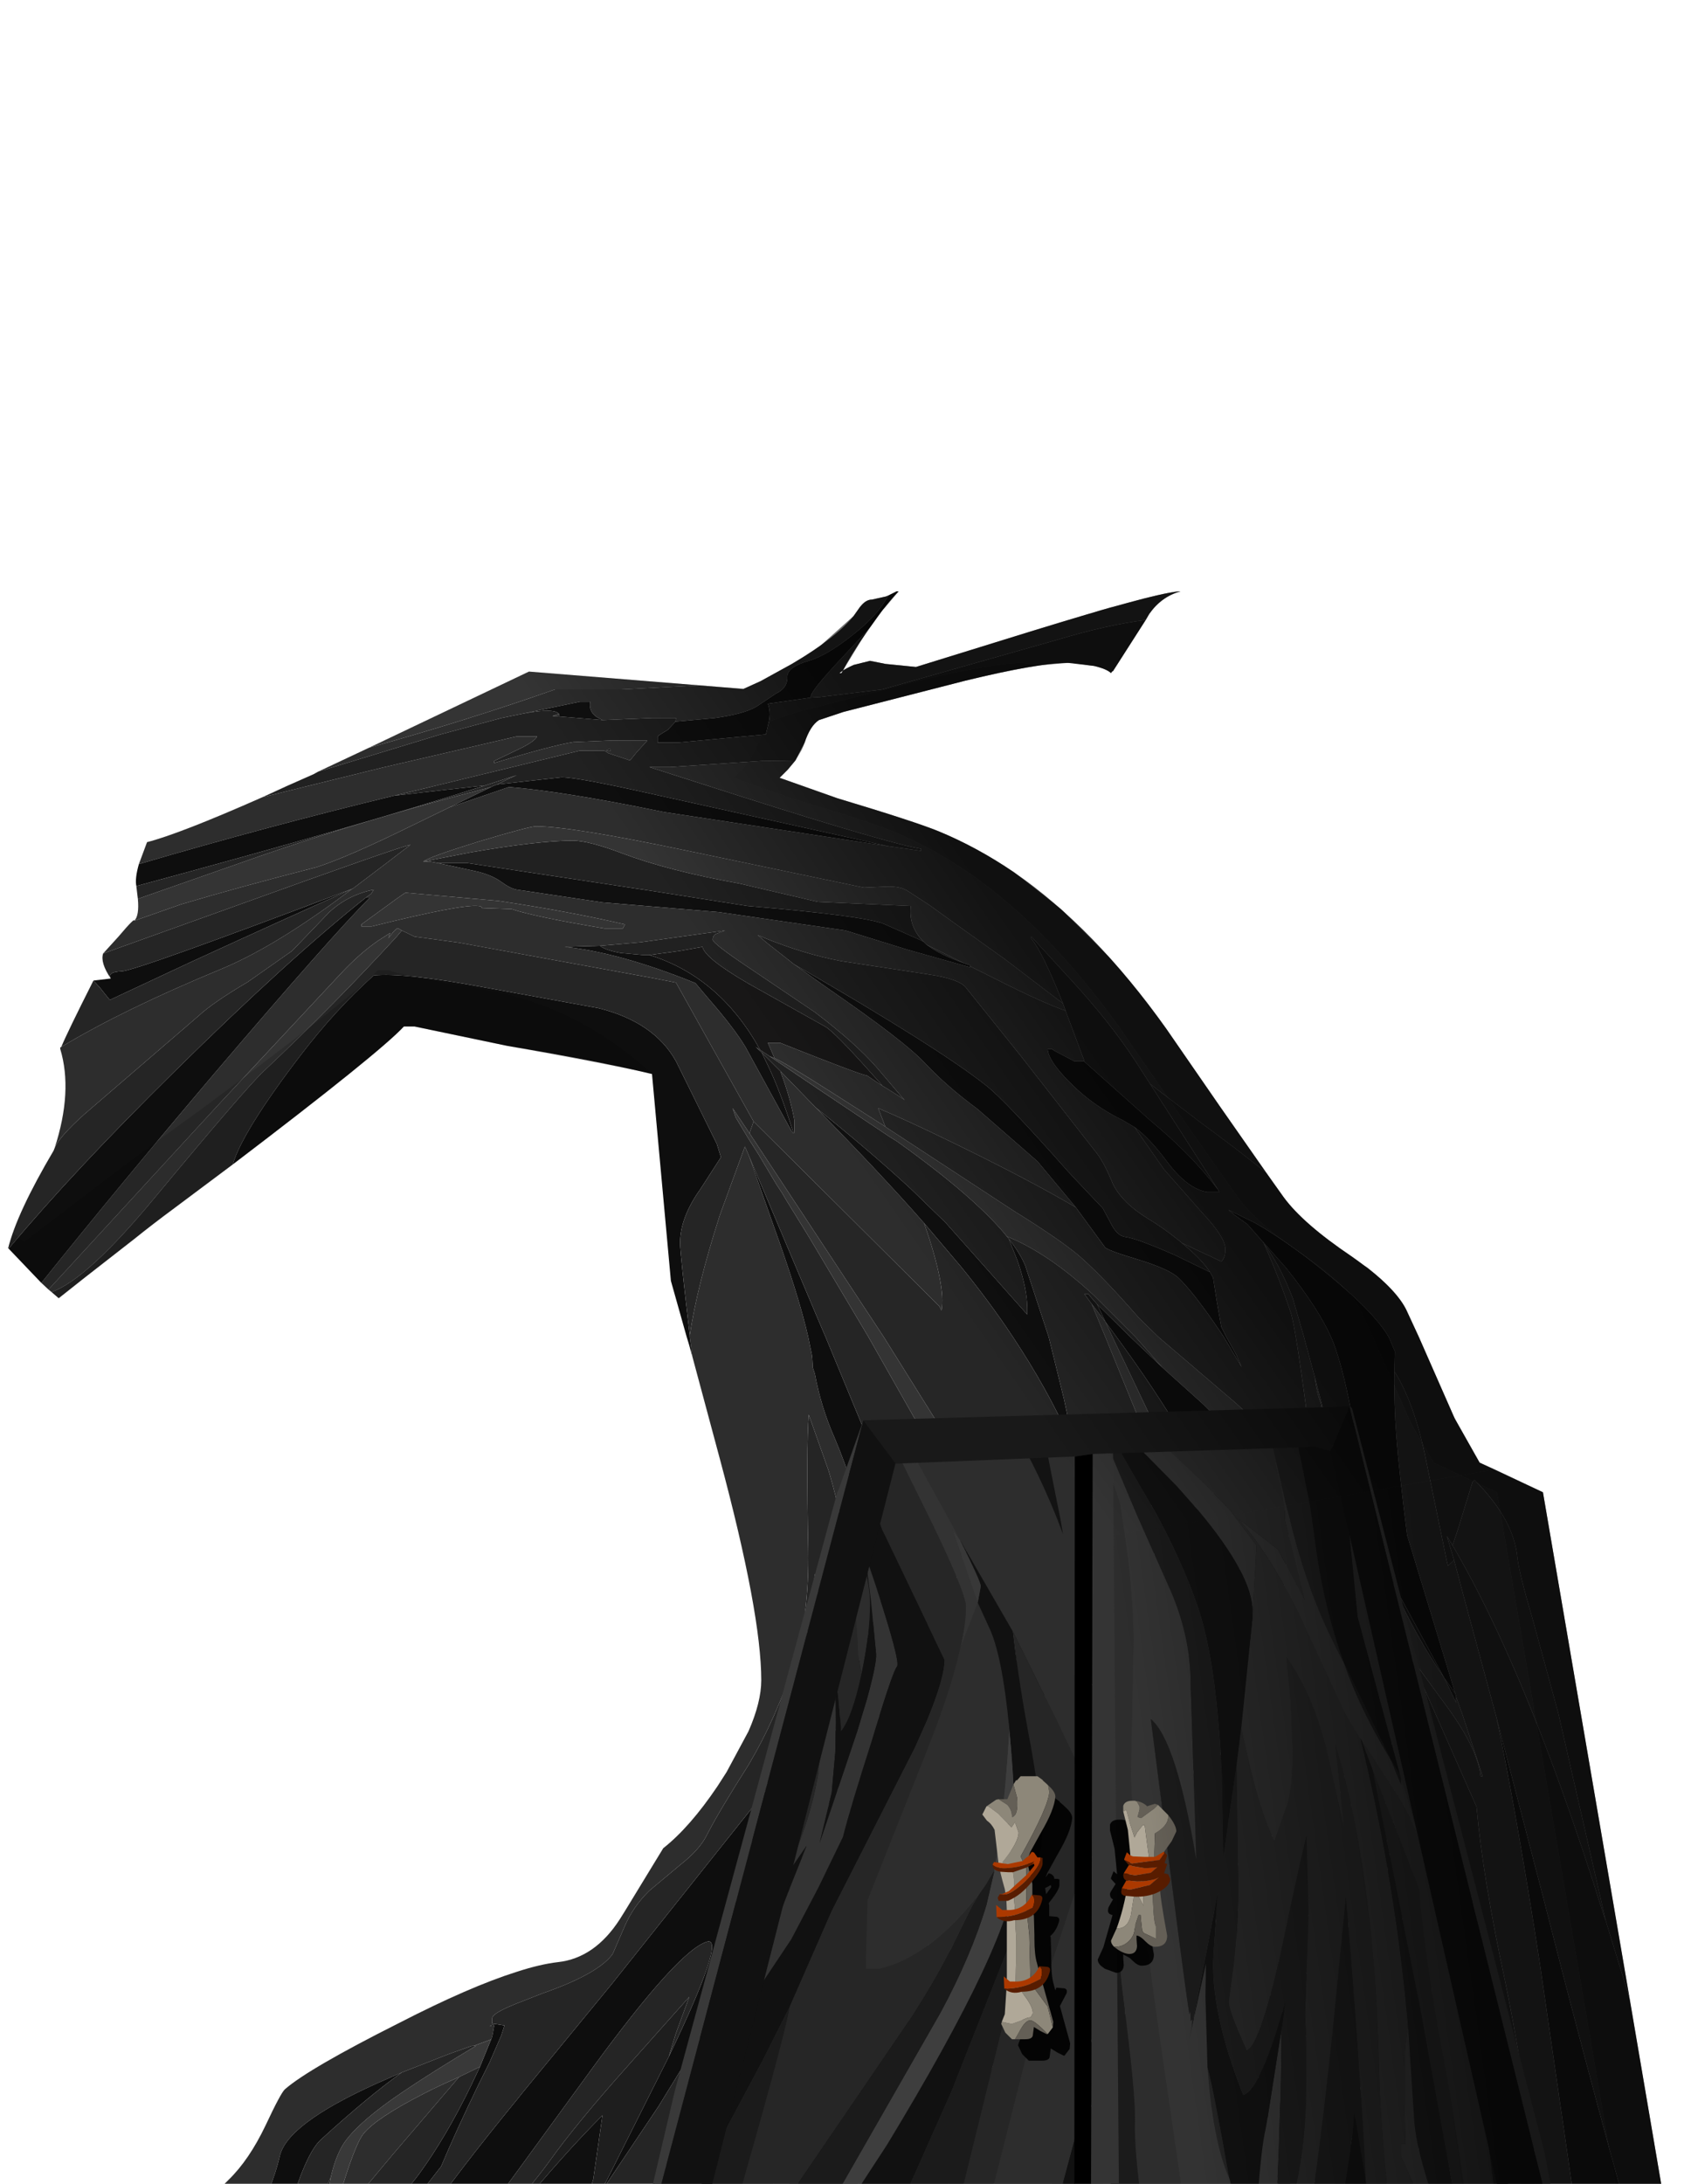 <?xml version="1.0" encoding="UTF-8" standalone="no"?>
<svg xmlns:xlink="http://www.w3.org/1999/xlink" height="213.8px" width="165.6px" xmlns="http://www.w3.org/2000/svg">
  <g transform="matrix(1.0, 0.0, 0.0, 1.0, 0.0, 0.0)">
    <use height="179.65" transform="matrix(1.0, 0.0, 0.0, 1.0, 0.8, 57.9)" width="174.2" xlink:href="#sprite0"/>
    <use height="0.0" id="price_tag_pt" transform="matrix(1.0, 0.0, 0.0, 1.0, 105.95, 241.55)" width="0.0" xlink:href="#sprite4"/>
  </g>
  <defs>
    <g id="sprite0" transform="matrix(1.0, 0.0, 0.0, 1.0, 0.0, 0.0)">
      <use height="42.15" transform="matrix(0.993, 0.0, 0.0, 0.554, 8.159, 156.306)" width="167.2" xlink:href="#sprite1"/>
      <use height="179.55" transform="matrix(1.0, 0.0, 0.0, 1.0, 0.0, 0.0)" width="165.35" xlink:href="#shape1"/>
      <use height="95.45" transform="matrix(1.0, 0.0, 0.0, 1.0, 62.6, 82.75)" width="87.8" xlink:href="#sprite2"/>
      <use height="98.5" transform="matrix(1.0, 0.0, 0.0, 1.0, 59.05, 79.8)" width="94.65" xlink:href="#shape3"/>
      <use height="25.75" transform="matrix(1.0, 0.0, 0.0, 1.0, 97.05, 118.1)" width="16.05" xlink:href="#sprite3"/>
      <use height="177.6" transform="matrix(1.0, 0.0, 0.0, 1.0, 0.0, 0.0)" width="163.3" xlink:href="#shape5"/>
    </g>
    <g id="sprite1" transform="matrix(1.0, 0.0, 0.0, 1.0, -57.15, -64.0)">
      <use height="42.15" transform="matrix(1.0, 0.0, 0.0, 1.0, 57.15, 64.0)" width="167.2" xlink:href="#shape0"/>
    </g>
    <g id="shape0" transform="matrix(1.0, 0.0, 0.0, 1.0, -57.15, -64.0)">
      <path d="M224.35 79.05 Q224.45 83.0 199.65 95.15 174.85 107.25 153.0 106.05 131.15 104.85 116.65 105.1 98.35 96.55 77.6 90.15 56.85 83.7 57.15 78.65 57.45 73.6 72.65 71.9 77.05 76.1 90.15 69.8 103.25 63.5 137.7 64.05 172.1 64.6 196.45 65.4 204.6 65.65 202.7 74.65 224.25 75.1 224.35 79.05" fill="#000000" fill-rule="evenodd" stroke="none"/>
    </g>
    <g id="shape1" transform="matrix(1.0, 0.0, 0.0, 1.0, 0.0, 0.0)">
      <path d="M33.05 169.95 Q20.35 166.6 14.25 162.75 L14.25 162.0 15.3 161.65 16.5 161.3 Q20.5 158.75 22.5 158.4 L40.75 157.75 Q40.75 158.05 55.8 158.05 L81.75 158.25 105.65 159.35 128.75 160.25 Q143.05 160.3 154.3 162.25 L160.55 163.05 Q171.3 164.0 157.9 169.3 144.5 174.6 138.8 175.15 133.05 175.6 120.0 177.75 106.9 179.9 104.5 179.5 L83.4 178.75 Q64.65 178.35 61.5 177.0 L61.75 176.25 62.0 175.5 Q45.7 173.3 33.05 169.95" fill="#000000" fill-opacity="0.412" fill-rule="evenodd" stroke="none"/>
      <path d="M154.9 168.15 L151.6 169.3 144.3 171.4 Q143.85 167.75 143.0 163.95 139.7 148.75 139.4 136.8 139.05 123.05 136.65 112.45 135.6 107.8 134.55 104.85 L135.05 108.85 Q135.8 114.8 135.8 118.8 L135.7 119.75 135.1 125.45 Q134.75 110.9 133.8 103.0 L133.15 97.0 135.6 101.8 135.75 102.05 137.35 104.4 Q140.85 117.1 142.3 129.85 L142.6 132.55 Q142.25 134.1 142.2 135.8 L142.2 140.5 142.3 144.0 141.8 144.0 141.8 145.2 Q147.55 156.3 150.75 165.65 L151.6 168.2 152.0 168.2 152.2 166.1 151.75 163.0 150.6 160.1 150.45 159.0 150.4 158.8 Q148.1 143.3 146.6 136.1 144.4 125.85 143.8 119.0 L138.7 107.45 137.4 104.4 140.65 108.85 Q143.9 113.2 144.2 116.0 L144.4 116.0 142.4 109.9 141.8 108.25 141.8 108.2 141.7 107.85 137.0 92.4 Q136.2 86.1 135.95 82.75 135.7 79.6 135.75 76.35 137.75 79.55 138.85 85.05 L140.9 95.0 141.0 95.4 141.6 94.85 142.65 98.8 145.75 110.25 Q147.7 119.5 150.0 134.35 L154.9 168.15 M63.1 174.9 L61.0 174.6 52.85 173.15 57.65 165.65 68.1 148.0 70.4 144.1 77.35 132.4 Q80.9 126.35 82.2 122.0 82.8 119.9 88.9 106.8 92.1 99.8 93.2 95.4 L95.1 91.0 96.25 93.3 Q97.8 96.0 98.6 103.45 L98.6 103.5 Q97.75 115.55 96.05 120.6 94.35 125.6 91.0 131.15 L78.5 150.45 Q69.4 164.2 65.4 171.55 L63.1 174.9 M20.25 164.7 Q17.05 163.2 16.05 161.75 17.0 160.05 21.6 155.5 23.6 153.55 25.2 150.2 26.7 147.0 27.1 146.65 29.45 144.6 38.3 140.15 45.2 136.6 49.8 135.15 52.1 134.4 53.85 134.2 57.45 133.8 59.9 130.0 L60.4 129.2 64.15 123.05 Q66.75 121.0 69.45 117.0 L70.35 115.6 72.5 111.6 Q73.75 108.75 73.75 106.6 73.75 100.05 69.7 84.95 L67.0 74.9 66.75 73.0 66.75 72.85 Q67.45 68.05 69.7 61.05 L72.15 54.35 72.6 55.4 74.85 61.8 Q77.45 69.0 78.35 73.0 L78.7 74.7 78.75 75.1 78.8 76.0 79.0 76.6 Q79.6 79.85 80.9 82.8 83.2 88.2 83.2 91.1 83.2 94.0 82.3 97.85 L82.25 98.05 81.9 96.0 81.8 94.0 Q81.9 91.3 80.35 86.1 L78.4 80.6 Q78.15 83.8 78.35 93.85 78.45 100.2 77.0 104.8 75.25 110.25 72.5 114.9 69.6 119.45 68.4 121.8 67.7 123.2 65.85 124.65 L62.8 127.2 Q61.2 128.75 60.35 130.75 L59.2 133.4 Q57.8 135.35 52.35 137.25 L49.8 138.25 Q47.4 139.2 47.4 139.7 L47.4 140.2 47.65 140.25 47.15 140.45 47.6 140.4 47.45 141.25 47.35 141.65 47.3 141.75 47.2 141.8 45.6 142.4 45.4 142.4 43.15 143.2 38.55 145.0 36.05 146.1 Q27.3 150.05 26.6 153.2 25.85 156.4 23.85 160.05 22.15 163.1 20.25 164.7 M3.95 68.35 L3.25 67.7 Q10.9 58.15 20.15 47.25 31.7 33.7 35.4 30.0 L35.0 30.0 35.55 29.6 35.8 29.2 Q33.3 29.7 31.45 31.4 L27.8 35.2 23.45 38.25 Q20.05 40.25 18.6 41.6 L7.45 51.2 Q5.0 53.4 4.55 54.5 6.35 48.95 5.1 44.8 L5.1 44.65 5.2 44.6 Q11.25 40.95 20.8 37.0 25.65 35.0 32.1 30.3 L33.65 29.15 33.75 29.1 37.25 26.45 39.4 24.8 Q38.05 25.1 22.95 30.55 L9.3 35.45 10.8 33.8 Q12.45 31.85 12.35 32.25 L16.9 30.65 Q22.4 29.0 30.2 27.0 33.3 26.0 39.5 22.95 L43.2 21.15 49.05 19.15 Q54.5 19.6 64.2 21.6 L86.2 24.95 89.4 25.4 89.4 25.2 Q86.3 24.7 71.85 20.1 L62.8 17.2 64.8 17.2 73.8 16.6 77.1 16.55 76.35 17.45 75.55 18.25 81.2 20.25 Q88.85 22.55 91.15 23.5 94.9 25.05 98.5 27.5 106.4 32.95 113.4 42.8 L118.65 50.4 123.2 56.9 120.0 54.4 116.65 51.9 112.45 48.7 112.0 48.35 111.85 48.25 110.4 46.0 Q107.95 42.25 104.15 38.1 L100.2 33.8 100.2 34.0 Q101.3 35.3 103.3 40.35 L97.6 36.0 92.0 32.0 90.2 30.7 88.2 29.4 Q87.45 28.85 86.0 28.9 L83.8 29.0 66.55 25.4 Q55.1 23.0 51.7 23.0 51.05 23.0 46.05 24.5 41.2 26.0 40.65 26.45 L41.2 26.45 41.3 26.45 42.1 26.6 45.8 27.4 Q47.35 27.75 48.3 28.45 49.2 29.1 49.8 29.2 L58.2 30.45 69.6 31.4 82.0 33.2 88.15 35.1 94.2 36.8 94.2 36.7 96.8 38.0 Q101.35 40.3 103.55 41.05 L105.4 46.0 105.35 46.0 104.4 46.0 102.5 45.0 102.2 44.8 101.8 44.8 Q101.85 45.95 103.95 48.05 106.2 50.35 109.2 51.8 L110.3 52.45 113.2 56.6 116.95 60.85 Q119.2 63.25 119.2 64.4 119.2 65.25 118.8 65.6 L114.95 63.8 114.6 63.5 Q112.95 62.2 111.6 61.4 109.15 59.9 108.2 58.05 107.4 56.05 106.6 55.0 L99.1 45.4 93.8 38.8 Q93.15 37.95 90.15 37.5 L81.6 36.2 Q77.9 35.5 74.0 33.9 L73.4 33.65 74.35 34.45 76.95 36.5 80.4 38.95 Q87.8 44.05 89.8 46.2 91.85 48.4 94.95 50.7 L100.8 55.8 104.55 60.3 Q99.6 57.4 92.05 53.75 88.05 51.8 85.2 50.6 L85.9 52.4 80.65 49.05 Q76.35 46.3 75.05 45.7 L74.4 44.2 75.6 44.2 Q83.4 47.3 84.1 47.4 L85.6 48.4 Q86.7 49.05 87.8 49.8 L87.6 49.6 85.05 46.6 Q82.95 44.2 79.0 41.2 L73.15 37.25 Q69.0 34.5 69.0 34.1 69.0 33.65 69.4 33.5 L70.2 33.2 61.95 34.35 57.95 34.7 54.5 34.8 Q59.9 35.35 67.3 38.35 L68.65 39.95 Q71.05 42.7 72.2 44.6 L74.5 48.8 76.8 53.0 76.9 53.0 77.0 53.0 77.0 51.8 Q76.6 49.6 75.7 47.2 L75.65 47.0 79.1 50.55 Q85.4 56.95 89.7 61.85 91.85 68.05 91.4 70.4 L91.2 70.0 80.95 59.8 73.0 51.9 65.4 38.3 63.1 37.85 44.2 34.4 43.5 34.3 39.8 33.8 38.55 33.2 38.2 33.0 Q38.0 32.9 37.25 33.95 L37.4 33.45 36.3 34.15 Q34.45 35.4 32.5 37.5 L20.55 50.3 3.95 68.35 M12.8 26.7 L13.6 24.55 Q16.75 23.75 24.9 20.15 L36.65 17.25 49.8 14.2 51.8 14.2 Q51.55 14.7 50.1 15.4 L47.6 16.6 47.6 16.8 Q53.2 15.1 55.35 14.75 L59.0 14.6 62.6 14.6 61.55 15.75 60.9 16.55 58.8 15.85 58.4 15.6 55.95 15.6 39.7 19.55 37.8 20.0 Q25.4 23.0 12.8 26.7 M30.35 17.65 L35.35 15.3 Q45.2 12.55 53.55 9.6 L59.85 9.6 60.0 9.6 67.7 9.2 72.0 9.55 73.75 8.75 76.75 7.1 Q81.2 4.45 82.8 2.4 L83.4 1.55 Q83.95 0.8 84.6 0.8 L85.95 0.5 86.2 0.4 Q85.25 2.2 83.1 3.95 80.3 6.25 78.4 6.8 76.3 7.4 76.3 8.35 L76.3 8.55 Q76.25 9.5 75.2 10.0 L73.25 11.3 Q72.05 12.0 69.2 12.4 L65.35 12.75 65.4 12.4 63.0 12.4 58.2 12.6 58.0 12.5 Q56.8 11.95 57.0 10.8 L56.0 10.8 50.5 11.95 48.3 12.4 42.35 14.0 30.35 17.65 M84.35 3.6 L84.0 4.1 Q82.45 6.35 81.75 7.75 82.1 7.5 82.8 7.2 L84.4 6.8 85.9 7.1 88.9 7.4 100.2 3.9 Q111.8 0.3 114.6 0.0 L114.8 0.0 Q112.95 0.5 111.75 2.2 L111.4 2.8 Q107.7 3.25 102.7 4.75 L85.6 9.6 79.45 10.35 78.6 10.4 78.6 10.3 Q78.6 9.75 81.6 6.55 L84.35 3.6 M156.45 130.15 L156.25 129.6 Q152.0 116.0 147.75 106.1 144.85 99.35 142.0 94.35 L141.45 93.4 142.05 91.6 143.4 87.2 143.6 87.0 Q147.45 90.85 147.8 94.6 147.95 96.05 149.3 100.65 L151.8 109.8 156.45 130.15 M81.75 7.75 L81.4 8.0 81.6 8.0 81.75 7.75 M89.95 34.6 L93.6 36.4 Q91.35 35.6 90.25 34.8 L89.95 34.6 M127.85 85.6 L127.65 84.1 Q126.15 72.25 125.6 70.6 124.55 67.4 123.0 63.9 124.55 65.95 125.8 69.2 L126.9 73.0 127.95 76.9 Q128.15 78.5 128.55 79.5 L128.95 81.7 129.0 83.0 131.2 90.8 128.2 85.8 127.85 85.6 M54.0 12.25 L53.3 12.2 53.85 12.0 53.95 12.0 54.0 12.25 M58.55 15.6 L59.0 15.6 58.9 15.4 58.55 15.6 M60.4 32.6 Q54.75 31.3 48.0 30.3 L38.9 29.5 38.1 30.05 34.6 32.6 34.6 32.8 35.6 32.8 Q44.45 30.6 46.05 30.8 L46.1 30.8 Q46.4 30.85 46.4 31.0 L49.3 31.1 Q51.5 31.85 58.4 33.0 L60.2 33.0 60.4 32.6 M31.05 160.95 L30.5 161.65 30.65 161.2 31.15 160.35 32.45 157.1 Q33.95 152.05 34.8 151.0 36.05 149.45 40.75 147.05 42.1 146.35 44.15 145.45 L37.65 153.05 31.05 160.95" fill="#2d2d2d" fill-rule="evenodd" stroke="none"/>
      <path d="M24.9 20.15 L27.3 19.05 29.9 17.9 30.35 17.65 42.35 14.0 48.3 12.4 50.5 11.95 Q53.5 11.4 53.95 12.0 L53.85 12.0 53.3 12.2 54.0 12.25 57.65 12.55 58.2 12.6 63.0 12.4 65.4 12.4 65.35 12.75 64.6 13.55 Q63.75 14.05 63.6 14.2 L63.6 14.8 65.6 14.8 74.2 14.0 74.5 12.75 Q74.7 11.8 74.4 11.0 L78.6 10.4 79.45 10.35 85.6 9.6 102.7 4.75 Q107.7 3.25 111.4 2.8 L108.2 7.8 108.1 7.85 108.0 8.0 Q107.6 7.6 106.35 7.3 L103.8 7.0 Q100.85 7.0 93.7 8.75 L81.8 11.8 79.4 12.6 Q78.55 13.15 78.0 14.8 L77.1 16.55 73.8 16.6 64.8 17.2 62.8 17.2 71.85 20.1 Q86.3 24.7 89.4 25.2 L89.4 25.4 86.2 24.95 62.9 19.8 Q55.75 18.2 54.2 18.2 L47.9 18.9 Q49.05 18.3 49.8 18.0 L46.7 19.0 43.05 19.4 37.8 20.0 39.7 19.55 55.95 15.6 58.4 15.6 58.8 15.85 60.9 16.55 61.55 15.75 62.6 14.6 59.0 14.6 55.35 14.75 Q53.2 15.1 47.6 16.8 L47.6 16.6 50.1 15.4 Q51.55 14.7 51.8 14.2 L49.8 14.2 36.65 17.25 24.9 20.15 M103.3 40.35 Q101.3 35.3 100.2 34.0 L100.2 33.8 104.15 38.1 Q107.95 42.25 110.4 46.0 L111.85 48.25 118.5 58.6 Q115.95 55.2 111.85 51.8 L105.35 46.0 105.4 46.0 103.55 41.05 103.3 40.35 M42.1 26.6 L41.3 26.45 41.2 26.45 40.65 26.45 45.3 25.55 Q51.95 24.4 55.3 24.4 56.85 24.4 60.15 25.65 64.65 27.35 71.6 28.6 L79.3 30.4 88.4 30.8 Q88.15 32.8 89.65 34.3 L89.25 34.1 85.75 32.55 Q83.7 31.75 72.4 30.8 L62.55 29.25 45.0 26.6 42.1 26.6 M85.6 48.4 L85.45 48.2 84.6 47.25 Q80.9 43.1 80.0 42.6 L72.5 38.4 Q68.2 35.9 68.0 34.8 L65.75 35.2 62.8 35.6 62.2 35.6 60.0 35.4 Q58.55 35.15 57.95 34.7 L61.95 34.35 70.2 33.2 69.4 33.5 Q69.0 33.65 69.0 34.1 69.0 34.5 73.15 37.25 L79.0 41.2 Q82.95 44.2 85.05 46.6 L87.6 49.6 87.8 49.8 Q86.7 49.05 85.6 48.4 M73.65 44.9 L74.55 45.5 75.15 45.9 79.45 48.8 86.25 53.35 87.05 53.85 Q94.4 59.1 97.6 62.9 L97.8 63.15 98.0 63.4 98.85 65.55 Q99.8 68.3 99.8 70.2 L99.8 70.8 91.8 61.8 88.4 58.5 Q84.4 54.8 79.1 50.55 L75.65 47.0 73.8 45.15 73.2 44.6 73.65 44.9 M76.95 36.5 L74.35 34.45 73.4 33.65 74.0 33.9 Q77.9 35.5 81.6 36.2 L90.15 37.5 Q93.15 37.95 93.8 38.8 L99.1 45.4 106.6 55.0 Q107.4 56.05 108.2 58.05 109.15 59.9 111.6 61.4 112.95 62.2 114.6 63.5 L114.95 63.8 Q116.85 65.35 117.7 66.65 L114.3 65.0 Q110.55 63.35 109.4 63.2 108.6 63.1 108.0 61.9 L107.2 60.4 104.45 57.5 103.8 56.8 Q97.6 49.8 95.8 48.4 91.15 44.7 76.95 36.5 M122.85 63.65 L122.95 63.75 125.2 66.3 Q128.3 70.2 129.55 73.0 L129.8 73.6 Q130.85 76.4 131.75 81.55 L132.2 84.4 132.65 86.9 Q133.65 92.35 135.55 97.0 L134.8 95.75 133.9 94.1 132.7 91.7 Q130.8 87.55 129.4 82.4 L129.2 81.7 127.95 76.9 126.9 73.0 125.8 69.2 Q124.55 65.95 123.0 63.9 L122.85 63.65 M122.8 147.25 L122.75 147.2 Q121.0 143.5 120.45 136.5 121.2 138.95 122.8 147.25" fill="#212121" fill-rule="evenodd" stroke="none"/>
      <path d="M51.05 172.8 L50.8 172.75 50.55 172.7 49.8 172.55 47.95 172.2 40.45 170.65 48.0 160.8 49.8 158.6 Q54.3 153.1 58.2 149.2 L57.3 155.45 56.2 159.35 51.05 172.8 M86.2 0.4 L87.0 0.0 87.2 0.0 Q86.05 1.15 84.35 3.6 L81.6 6.55 Q78.6 9.75 78.6 10.3 L78.6 10.4 74.4 11.0 Q74.7 11.8 74.5 12.75 L74.2 14.0 65.6 14.8 63.6 14.8 63.6 14.2 Q63.75 14.05 64.6 13.55 L65.35 12.75 69.2 12.4 Q72.05 12.0 73.25 11.3 L75.2 10.0 Q76.25 9.5 76.3 8.55 L76.3 8.35 Q76.3 7.4 78.4 6.8 80.3 6.25 83.1 3.95 85.25 2.2 86.2 0.4 M94.2 36.7 L94.2 36.8 88.15 35.1 82.0 33.2 69.6 31.4 58.2 30.45 49.8 29.2 Q49.2 29.1 48.3 28.45 47.35 27.75 45.8 27.4 L42.1 26.6 45.0 26.6 62.55 29.25 72.4 30.8 Q83.7 31.75 85.75 32.55 L89.25 34.1 89.65 34.3 89.95 34.6 90.25 34.8 Q91.35 35.6 93.6 36.4 L94.2 36.6 94.2 36.7 M105.35 46.0 L111.85 51.8 Q115.95 55.2 118.5 58.6 L118.6 58.8 117.4 58.8 Q115.5 58.5 113.5 55.85 111.8 53.55 110.3 52.45 L109.2 51.8 Q106.2 50.35 103.95 48.05 101.85 45.95 101.8 44.8 L102.2 44.8 102.5 45.0 104.4 46.0 105.35 46.0 M57.95 34.7 Q58.55 35.15 60.0 35.4 L62.2 35.6 62.8 35.6 Q69.7 37.75 73.65 44.9 L73.2 44.6 73.8 45.15 74.3 46.2 Q75.6 48.85 76.9 53.0 L76.8 53.0 74.5 48.8 72.2 44.6 Q71.05 42.7 68.65 39.95 L67.3 38.35 Q59.9 35.35 54.5 34.8 L57.95 34.7 M122.85 63.65 L121.35 61.95 120.1 61.05 119.5 60.55 119.9 60.75 122.05 61.8 Q124.45 63.15 127.4 65.4 133.5 70.1 135.2 73.0 L135.8 74.4 135.75 76.35 Q135.7 79.6 135.95 82.75 136.2 86.1 137.0 92.4 L141.7 107.85 141.65 107.8 140.65 106.4 135.55 97.0 Q133.65 92.35 132.65 86.9 L132.2 84.4 131.75 81.55 Q130.85 76.4 129.8 73.6 L129.55 73.0 Q128.3 70.2 125.2 66.3 L122.95 63.75 122.85 63.65 M76.95 36.5 Q91.15 44.7 95.8 48.4 97.6 49.8 103.8 56.8 L104.45 57.5 107.2 60.4 108.0 61.9 Q108.6 63.1 109.4 63.2 110.55 63.35 114.3 65.0 L117.7 66.65 118.0 67.2 118.35 69.45 118.8 72.0 119.3 73.0 120.25 74.7 120.8 75.95 119.05 73.0 118.75 72.55 Q116.2 68.75 114.6 67.2 113.7 66.35 110.6 65.4 107.6 64.5 107.4 64.2 L104.55 60.3 100.8 55.8 94.95 50.7 Q91.85 48.4 89.8 46.2 87.8 44.05 80.4 38.95 L76.95 36.5 M98.0 63.4 Q99.1 64.8 99.6 66.0 L101.9 73.0 103.4 79.1 104.2 82.85 104.5 84.3 103.9 82.85 Q101.75 78.05 98.4 73.0 96.15 69.6 93.3 66.1 L89.7 61.85 Q85.4 56.95 79.1 50.55 84.4 54.8 88.4 58.5 L91.8 61.8 99.8 70.8 99.8 70.2 Q99.8 68.3 98.85 65.55 L98.0 63.4 M50.5 11.95 L56.0 10.8 57.0 10.8 Q56.8 11.95 58.0 12.5 L58.2 12.6 57.65 12.55 54.0 12.25 53.95 12.0 Q53.5 11.4 50.5 11.95" fill="#101010" fill-rule="evenodd" stroke="none"/>
      <path d="M123.25 175.45 L121.3 175.7 120.3 175.85 Q120.65 168.9 117.95 150.7 L116.4 141.05 Q112.0 114.85 112.0 107.4 L112.25 94.65 Q112.2 89.05 111.0 82.5 L110.8 81.35 110.55 80.6 107.45 73.0 106.1 69.75 107.45 71.5 108.15 73.0 112.65 82.45 116.5 90.1 Q118.6 94.55 118.6 99.0 L119.2 116.15 Q117.0 104.45 114.2 102.4 118.4 132.0 118.5 131.3 L118.6 132.0 Q118.9 131.35 118.6 132.95 L118.4 133.8 120.25 126.35 120.2 129.6 Q120.2 133.35 120.45 136.5 121.0 143.5 122.75 147.2 L122.8 147.25 Q123.3 148.35 125.35 162.4 125.85 146.35 126.85 142.5 L127.1 141.35 128.6 132.75 128.55 137.3 128.5 139.6 128.45 140.45 Q128.2 148.65 127.8 151.6 L127.8 156.1 127.8 159.65 127.8 160.0 127.9 160.0 128.05 160.55 126.45 164.1 Q123.8 170.9 123.25 175.45 M4.25 68.6 L3.95 68.35 20.55 50.3 32.5 37.5 Q34.45 35.4 36.3 34.15 L37.4 33.45 37.25 33.95 Q38.0 32.9 38.2 33.0 L38.55 33.2 38.0 33.85 Q31.9 40.5 25.0 47.0 23.2 48.7 14.4 59.3 7.75 67.35 4.25 68.6 M12.35 32.25 Q12.85 31.75 12.7 30.1 L24.55 25.95 Q34.75 22.4 47.3 19.15 L43.2 21.15 39.5 22.95 Q33.3 26.0 30.2 27.0 22.4 29.0 16.9 30.65 L12.35 32.25 M35.35 15.3 L51.0 7.85 67.7 9.2 60.0 9.6 59.85 9.6 53.55 9.6 Q45.2 12.55 35.35 15.3 M40.65 26.45 Q41.2 26.0 46.05 24.5 51.05 23.0 51.7 23.0 55.1 23.0 66.55 25.4 L83.8 29.0 86.0 28.9 Q87.45 28.85 88.2 29.4 L90.2 30.7 92.0 32.0 97.6 36.0 103.3 40.35 103.55 41.05 Q101.35 40.3 96.8 38.0 L94.2 36.7 94.2 36.6 93.6 36.4 89.95 34.6 89.65 34.3 Q88.15 32.8 88.4 30.8 L79.3 30.4 71.6 28.6 Q64.65 27.35 60.15 25.65 56.85 24.4 55.3 24.4 51.95 24.4 45.3 25.55 L40.65 26.45 M74.55 45.5 L75.05 45.7 Q76.35 46.3 80.65 49.05 L85.9 52.4 85.95 52.45 98.4 60.6 Q102.75 63.3 104.7 64.9 107.0 66.85 110.8 71.2 L112.65 73.0 120.2 79.45 121.35 80.5 122.9 81.95 123.25 82.35 125.85 85.4 125.75 87.3 125.4 92.5 125.4 91.8 Q125.4 88.35 119.55 82.1 L117.05 79.6 113.05 76.0 110.4 73.0 106.3 68.9 Q101.8 64.75 97.8 63.15 L97.6 62.9 Q94.4 59.1 87.05 53.85 L86.25 53.35 79.45 48.8 75.15 45.9 74.55 45.5 M133.15 97.0 L130.3 91.65 128.4 88.5 Q126.05 84.95 123.85 82.8 L124.65 83.35 127.85 85.6 128.2 85.8 131.2 90.8 129.0 83.0 128.95 81.7 128.55 79.5 Q128.15 78.5 127.95 76.9 L129.2 81.7 129.4 82.4 Q130.8 87.55 132.7 91.7 L133.9 94.1 134.8 95.75 135.55 97.0 135.95 98.0 Q137.7 102.05 140.65 106.4 L141.8 108.8 141.8 108.25 142.4 109.9 144.4 116.0 144.2 116.0 Q143.9 113.2 140.65 108.85 L137.4 104.4 137.35 104.3 137.35 104.4 135.75 102.05 135.6 101.8 133.15 97.0 M72.6 53.05 L85.75 73.0 92.25 83.4 93.1 84.85 92.3 83.8 Q93.85 88.25 95.1 91.0 L93.2 95.4 Q93.8 93.05 93.8 91.4 93.8 90.15 90.2 83.5 L84.25 73.0 78.45 63.25 76.2 59.6 75.85 59.0 75.2 58.0 73.5 55.15 72.45 53.5 71.25 51.5 70.95 50.6 72.6 53.05 M79.15 97.0 L79.35 98.85 79.4 102.8 79.35 105.65 78.95 109.6 77.6 114.6 81.8 103.6 82.85 100.45 Q83.95 97.0 83.9 96.05 L83.3 90.85 82.85 87.7 82.65 86.25 82.75 86.5 83.75 89.15 Q86.6 96.8 86.2 97.25 85.75 97.7 83.75 103.45 L83.4 104.45 80.2 113.95 77.5 118.9 74.5 123.95 71.35 128.15 Q69.05 130.5 76.2 114.8 L74.65 116.85 74.2 117.0 Q76.65 112.25 77.5 107.6 L79.0 96.2 79.15 97.0 M60.4 32.6 L60.2 33.0 58.4 33.0 Q51.5 31.85 49.3 31.1 L46.4 31.0 Q46.4 30.85 46.1 30.8 L46.05 30.8 Q44.45 30.6 35.6 32.8 L34.6 32.8 34.6 32.6 38.1 30.05 38.9 29.5 48.0 30.3 Q54.75 31.3 60.4 32.6 M150.6 160.1 L151.75 163.0 152.2 166.1 152.0 168.2 151.6 168.2 150.75 165.65 Q147.55 156.3 141.8 145.2 L141.8 144.0 142.3 144.0 142.2 140.5 142.2 135.8 Q142.25 134.1 142.6 132.55 L143.25 141.8 Q143.55 145.1 146.25 151.65 L148.1 155.85 148.8 157.45 150.85 161.65 150.7 160.75 150.6 160.1" fill="#343434" fill-rule="evenodd" stroke="none"/>
      <path d="M62.8 35.6 L65.75 35.2 68.0 34.8 Q68.2 35.9 72.5 38.4 L80.0 42.6 Q80.9 43.1 84.6 47.25 L85.45 48.2 85.6 48.4 84.1 47.4 Q83.4 47.3 75.6 44.2 L74.4 44.2 75.05 45.7 74.55 45.5 73.65 44.9 Q69.7 37.75 62.8 35.6 M76.9 53.0 Q75.6 48.85 74.3 46.2 L73.8 45.15 75.65 47.0 75.7 47.2 Q76.6 49.6 77.0 51.8 L77.0 53.0 76.9 53.0" fill="#181717" fill-rule="evenodd" stroke="none"/>
      <path d="M135.55 97.0 L140.65 106.4 141.65 107.8 141.7 107.85 141.8 108.2 141.8 108.25 141.8 108.8 140.65 106.4 Q137.7 102.05 135.95 98.0 L135.55 97.0 M127.8 159.65 L127.9 160.0 128.25 160.05 128.05 160.55 127.9 160.0 127.8 160.0 127.8 159.65 M106.1 69.75 L105.4 68.8 105.8 68.8 105.95 69.0 106.65 69.8 107.45 71.5 106.1 69.75" fill="#1a1a1a" fill-rule="evenodd" stroke="none"/>
      <path d="M65.4 175.25 L63.1 174.9 65.4 171.55 Q73.05 160.4 85.05 144.1 99.0 123.75 99.2 117.35 99.4 110.95 98.6 103.5 L98.6 103.45 Q97.8 96.0 96.25 93.3 L95.1 91.0 95.4 89.4 Q95.4 88.95 93.1 84.85 L98.95 93.85 Q99.65 99.1 100.95 105.05 102.2 111.35 102.2 114.0 102.2 116.2 99.55 122.35 L92.2 138.8 87.05 149.15 Q82.35 157.85 79.8 160.8 77.55 163.4 66.65 174.0 L65.4 175.25 M38.4 170.2 L37.6 170.05 34.7 169.3 Q38.4 161.6 49.8 147.7 L50.4 146.95 59.15 136.3 74.65 116.85 76.2 114.8 Q69.05 130.5 71.35 128.15 L74.5 123.95 77.5 118.9 80.2 113.95 83.4 104.45 83.75 103.45 Q85.75 97.7 86.2 97.25 86.6 96.8 83.75 89.15 L82.75 86.5 82.65 86.25 82.85 87.7 83.3 90.85 83.9 96.05 Q83.95 97.0 82.85 100.45 L81.8 103.6 77.6 114.6 78.95 109.6 79.35 105.65 79.4 102.8 79.35 98.85 79.15 97.0 79.7 100.3 80.0 103.2 80.0 103.6 Q81.25 102.25 82.25 98.05 L82.3 97.85 Q83.2 94.0 83.2 91.1 83.2 88.2 80.9 82.8 79.6 79.85 79.0 76.6 L78.8 76.0 78.75 75.1 78.7 74.7 78.35 73.0 Q77.45 69.0 74.85 61.8 L72.6 55.4 79.3 71.25 80.05 73.0 84.5 83.75 84.55 83.9 84.95 84.6 91.4 96.6 Q91.4 98.4 89.5 102.5 L88.15 105.2 79.0 121.2 Q75.75 128.2 71.3 135.9 L63.7 148.3 57.8 157.1 58.55 155.7 58.8 155.2 64.7 143.45 Q70.35 131.65 68.45 132.2 65.65 133.0 57.05 144.8 L49.8 154.75 40.6 167.25 38.4 170.2 M30.45 168.2 L29.35 167.9 27.4 167.35 26.85 167.15 26.1 166.95 25.2 166.65 Q27.5 164.7 29.45 160.15 L31.6 155.25 Q31.2 157.15 31.15 159.6 L30.65 161.2 30.5 161.65 31.05 160.95 30.85 162.4 30.3 164.8 31.6 163.65 Q37.5 158.6 40.2 155.0 42.9 151.3 45.35 146.25 L46.2 144.45 47.3 141.75 47.35 141.65 47.45 141.25 47.6 140.4 47.15 140.45 47.65 140.25 48.6 140.4 48.3 141.35 47.15 144.0 46.15 146.0 Q43.8 150.85 42.4 154.2 L36.0 162.4 32.15 166.45 30.45 168.2 M23.8 166.15 L20.25 164.7 Q22.15 163.1 23.85 160.05 25.85 156.4 26.6 153.2 27.3 150.05 36.05 146.1 L38.55 145.0 Q35.25 147.35 30.6 151.6 29.1 153.0 27.45 158.75 26.2 163.0 23.8 166.15 M67.0 74.9 L66.65 73.65 66.45 73.0 64.9 67.5 63.05 47.25 Q57.8 46.0 48.9 44.5 L39.8 42.6 38.75 42.6 Q36.4 45.15 22.0 56.1 22.95 52.85 28.65 45.4 32.1 40.9 35.8 37.6 38.7 37.3 46.55 38.75 L57.8 40.8 Q63.25 42.15 65.4 46.0 L69.4 54.1 69.8 55.4 67.8 58.5 Q65.8 61.3 65.8 63.8 65.8 64.75 66.75 72.85 L66.75 73.0 67.0 74.9 M3.25 67.7 L0.05 64.35 Q6.45 56.7 16.35 46.95 27.45 36.0 35.0 30.0 L35.4 30.0 Q31.7 33.7 20.15 47.25 10.9 58.15 3.25 67.7 M8.35 38.1 L10.05 37.9 Q9.7 37.25 11.1 37.2 12.5 37.15 33.75 29.1 L33.65 29.15 Q27.65 31.8 17.75 36.35 L9.95 40.0 8.95 38.75 8.35 38.1 M12.55 28.85 Q12.4 28.1 12.8 26.7 25.4 23.0 37.8 20.0 L43.05 19.4 46.7 19.0 Q34.55 22.9 12.55 28.85 M125.4 92.5 L125.4 92.55 Q125.2 96.3 123.65 106.95 L122.95 111.35 122.2 116.0 122.0 107.9 Q121.5 97.9 119.75 92.55 118.3 88.15 114.8 82.35 112.25 78.05 108.55 73.0 L107.45 71.5 106.65 69.8 109.9 73.0 113.05 76.0 117.05 79.6 119.55 82.1 Q125.4 88.35 125.4 91.8 L125.4 92.5 M118.6 132.95 L120.5 124.4 121.55 119.35 121.1 125.3 Q120.65 130.85 124.4 139.2 126.35 138.65 129.05 129.95 L128.65 132.55 128.6 132.35 128.6 132.75 127.1 141.35 126.85 142.5 Q125.85 146.35 125.35 162.4 123.3 148.35 122.8 147.25 121.2 138.95 120.45 136.5 120.2 133.35 120.2 129.6 L120.25 126.35 118.4 133.8 118.6 132.95 M47.9 18.9 L54.2 18.2 Q55.75 18.2 62.9 19.8 L86.2 24.95 64.2 21.6 Q54.5 19.6 49.05 19.15 L43.2 21.15 47.3 19.15 47.5 19.05 47.9 18.9 M58.55 15.6 L58.9 15.4 59.0 15.6 58.55 15.6 M108.0 134.45 Q107.1 138.15 107.0 141.9 106.8 148.8 102.85 156.9 L101.4 160.05 Q102.3 154.45 103.95 149.7 105.55 144.95 106.05 142.05 106.55 139.15 108.0 134.45" fill="#0e0e0e" fill-rule="evenodd" stroke="none"/>
      <path d="M123.65 106.95 L123.8 118.2 Q123.9 122.15 123.4 126.35 L122.8 130.1 Q122.8 130.95 124.8 134.8 126.15 134.55 128.4 125.85 L131.4 113.8 131.6 121.4 131.2 131.4 131.4 134.45 131.4 134.6 131.4 137.9 Q131.4 144.8 129.7 150.1 L127.8 156.1 127.8 151.6 Q128.2 148.65 128.45 140.45 L128.5 139.6 128.55 137.3 128.6 132.75 128.6 132.35 128.65 132.55 129.05 129.95 Q126.35 138.65 124.4 139.2 120.65 130.85 121.1 125.3 L121.55 119.35 120.5 124.4 118.6 132.95 Q118.9 131.35 118.6 132.0 L118.5 131.3 Q118.4 132.0 114.2 102.4 117.0 104.45 119.2 116.15 L118.6 99.0 Q118.6 94.55 116.5 90.1 L112.65 82.45 108.15 73.0 107.45 71.5 108.55 73.0 Q112.25 78.05 114.8 82.35 118.3 88.15 119.75 92.55 121.5 97.9 122.0 107.9 L122.2 116.0 122.95 111.35 123.65 106.95" fill="#1f1f1f" fill-rule="evenodd" stroke="none"/>
      <path d="M95.1 91.0 Q93.85 88.25 92.3 83.8 L93.1 84.85 Q95.4 88.95 95.4 89.4 L95.1 91.0 M45.6 142.4 L47.2 141.8 47.3 141.75 46.2 144.45 44.15 145.45 Q42.1 146.35 40.75 147.05 36.05 149.45 34.8 151.0 33.95 152.05 32.45 157.1 L31.15 160.35 30.65 161.2 31.15 159.6 Q31.2 157.15 31.6 155.25 31.95 153.65 32.6 152.4 33.75 150.2 38.8 146.8 41.55 144.95 45.8 142.4 L45.6 142.4" fill="#393939" fill-rule="evenodd" stroke="none"/>
      <path d="M158.8 137.8 L163.3 164.25 163.15 164.35 160.55 165.75 Q157.0 153.6 152.25 135.35 L152.2 135.15 150.4 128.15 145.75 110.25 142.65 98.8 141.6 94.85 141.3 93.85 140.9 92.5 141.45 93.4 142.0 94.35 Q144.85 99.35 147.75 106.1 152.0 116.0 156.25 129.6 L156.45 130.15 158.8 137.8 M144.3 171.4 L140.9 172.25 138.6 172.8 Q138.45 157.2 137.75 144.35 L135.7 119.75 135.8 118.8 Q135.8 114.8 135.05 108.85 L134.55 104.85 Q135.6 107.8 136.65 112.45 139.05 123.05 139.4 136.8 139.7 148.75 143.0 163.95 143.85 167.75 144.3 171.4 M111.35 176.75 L105.9 177.2 Q105.55 171.25 106.25 164.05 106.95 156.75 108.6 148.75 L108.6 149.2 Q108.6 160.55 109.45 162.55 110.5 165.0 111.35 176.75 M83.85 177.25 L74.1 176.35 65.4 175.25 66.65 174.0 Q77.55 163.4 79.8 160.8 82.35 157.85 87.05 149.15 L92.2 138.8 99.55 122.35 Q102.2 116.2 102.2 114.0 102.2 111.35 100.95 105.05 99.65 99.1 98.95 93.85 L103.55 102.05 108.6 111.8 Q91.6 157.55 83.85 177.25 M52.85 173.15 L51.05 172.8 56.2 159.35 58.55 155.7 57.8 157.1 63.7 148.3 71.3 135.9 Q75.75 128.2 79.0 121.2 L88.15 105.2 89.5 102.5 Q91.4 98.4 91.4 96.6 L84.95 84.6 84.55 83.9 84.5 83.75 80.05 73.0 79.3 71.25 72.6 55.4 72.15 54.35 69.7 61.05 Q67.45 68.05 66.75 72.85 65.8 64.75 65.8 63.8 65.8 61.3 67.8 58.5 L69.8 55.4 69.4 54.1 65.4 46.0 Q63.25 42.15 57.8 40.8 L46.55 38.75 Q38.7 37.3 35.8 37.6 32.1 40.9 28.65 45.4 22.95 52.85 22.0 56.1 L16.25 60.4 Q14.15 61.95 12.35 63.4 L7.35 67.3 4.95 69.2 4.25 68.6 Q7.75 67.35 14.4 59.3 23.2 48.7 25.0 47.0 31.9 40.5 38.0 33.85 L38.55 33.2 39.8 33.8 43.5 34.3 44.2 34.4 63.1 37.85 65.4 38.3 73.0 51.9 72.6 53.05 70.95 50.6 71.25 51.5 72.45 53.5 73.5 55.15 75.2 58.0 75.85 59.0 76.2 59.6 78.45 63.25 84.25 73.0 90.2 83.5 Q93.8 90.15 93.8 91.4 93.8 93.05 93.2 95.4 92.1 99.8 88.9 106.8 82.8 119.9 82.2 122.0 80.9 126.35 77.35 132.4 L70.4 144.1 68.1 148.0 57.65 165.65 52.85 173.15 M34.7 169.3 L30.45 168.2 32.15 166.45 36.0 162.4 42.4 154.2 Q43.8 150.85 46.15 146.0 L47.15 144.0 48.3 141.35 48.6 140.4 47.65 140.25 47.4 140.2 47.4 139.7 Q47.4 139.2 49.8 138.25 L52.35 137.25 Q57.8 135.35 59.2 133.4 L60.35 130.75 Q61.2 128.75 62.8 127.2 L65.85 124.65 Q67.7 123.2 68.4 121.8 69.6 119.45 72.5 114.9 75.25 110.25 77.0 104.8 78.45 100.2 78.35 93.85 78.15 83.8 78.4 80.6 L80.35 86.1 Q81.9 91.3 81.8 94.0 L81.9 96.0 82.25 98.05 Q81.25 102.25 80.0 103.6 L80.0 103.2 79.7 100.3 79.15 97.0 79.0 96.2 77.5 107.6 Q76.65 112.25 74.2 117.0 L74.65 116.85 59.15 136.3 50.4 146.95 49.8 147.7 Q38.4 161.6 34.7 169.3 M25.2 166.65 L23.8 166.15 Q26.2 163.0 27.45 158.75 29.1 153.0 30.6 151.6 35.25 147.35 38.55 145.0 L43.15 143.2 45.4 142.4 45.6 142.4 45.8 142.4 Q41.55 144.95 38.8 146.8 33.75 150.2 32.6 152.4 31.95 153.65 31.6 155.25 L29.45 160.15 Q27.5 164.7 25.2 166.65 M0.05 64.35 L0.0 64.3 Q0.85 60.85 4.45 54.75 L4.55 54.5 Q5.0 53.4 7.45 51.2 L18.6 41.6 Q20.05 40.25 23.45 38.25 L27.8 35.2 31.45 31.4 Q33.3 29.7 35.8 29.2 L35.55 29.6 35.0 30.0 Q27.45 36.0 16.35 46.95 6.45 56.7 0.05 64.35 M5.2 44.6 Q5.8 43.15 8.35 38.1 L8.95 38.75 9.95 40.0 17.75 36.35 Q27.65 31.8 33.65 29.15 L32.1 30.3 Q25.65 35.0 20.8 37.0 11.25 40.95 5.2 44.6 M10.05 37.9 Q9.0 36.35 9.3 35.45 L22.95 30.55 Q38.05 25.1 39.4 24.8 L37.25 26.45 33.75 29.1 Q12.5 37.15 11.1 37.2 9.7 37.25 10.05 37.9 M12.7 30.1 L12.55 28.85 Q34.55 22.9 46.7 19.0 L49.8 18.0 Q49.05 18.3 47.9 18.9 L47.5 19.05 47.3 19.15 Q34.75 22.4 24.55 25.95 L12.7 30.1 M46.2 144.45 L45.35 146.25 Q42.9 151.3 40.2 155.0 37.5 158.6 31.6 163.65 L30.3 164.8 30.85 162.4 31.05 160.95 37.65 153.05 44.15 145.45 46.2 144.45 M40.6 167.25 L49.8 154.75 57.05 144.8 Q65.65 133.0 68.45 132.2 70.35 131.65 64.7 143.45 L65.4 141.15 66.7 137.6 60.6 144.45 Q55.65 150.0 53.0 153.7 49.85 158.05 43.55 164.35 L40.6 167.25 M138.7 107.45 L143.8 119.0 Q144.4 125.85 146.6 136.1 148.1 143.3 150.4 158.8 148.65 153.2 147.4 147.55 L144.0 131.0 Q140.95 116.5 138.7 107.45" fill="#252525" fill-rule="evenodd" stroke="none"/>
      <path d="M98.6 103.5 Q99.4 110.95 99.2 117.35 99.0 123.75 85.05 144.1 73.05 160.4 65.4 171.55 69.4 164.2 78.5 150.45 L91.0 131.15 Q94.35 125.6 96.05 120.6 97.75 115.55 98.6 103.5" fill="#404040" fill-rule="evenodd" stroke="none"/>
      <path d="M160.55 165.75 L157.3 167.2 154.9 168.15 150.0 134.35 Q147.7 119.5 145.75 110.25 L150.4 128.15 152.2 135.15 152.25 135.35 Q157.0 153.6 160.55 165.75 M138.6 172.8 L137.8 172.95 135.85 173.35 123.25 175.45 Q123.8 170.9 126.45 164.1 L128.05 160.55 128.25 160.05 131.4 152.4 Q132.45 147.9 134.25 132.95 L135.1 125.45 135.7 119.75 137.75 144.35 Q138.45 157.2 138.6 172.8 M105.9 177.2 L103.9 177.3 100.0 177.5 99.4 169.95 Q99.0 166.0 101.4 160.05 L102.85 156.9 Q106.8 148.8 107.0 141.9 107.1 138.15 108.0 134.45 L109.15 130.65 Q109.6 129.35 110.2 128.1 110.1 132.95 109.4 139.0 108.65 145.55 108.6 148.75 106.95 156.75 106.25 164.05 105.55 171.25 105.9 177.2 M137.35 104.4 L137.35 104.3 137.4 104.4 138.7 107.45 Q140.95 116.5 144.0 131.0 L147.4 147.55 Q148.65 153.2 150.4 158.8 L150.45 159.0 150.6 160.1 150.7 160.75 150.85 161.65 148.8 157.45 148.1 155.85 146.25 151.65 Q143.55 145.1 143.25 141.8 L142.6 132.55 142.3 129.85 Q140.85 117.1 137.35 104.4" fill="#181818" fill-rule="evenodd" stroke="none"/>
      <path d="M40.45 170.65 L38.4 170.2 40.6 167.25 43.55 164.35 Q49.85 158.05 53.0 153.7 55.65 150.0 60.6 144.45 L66.7 137.6 65.4 141.15 64.7 143.45 58.8 155.2 58.55 155.7 56.2 159.35 57.3 155.45 58.2 149.2 Q54.3 153.1 49.8 158.6 L48.0 160.8 40.45 170.65" fill="#1e1e1e" fill-rule="evenodd" stroke="none"/>
      <path d="M120.3 175.85 L111.35 176.75 Q110.5 165.0 109.45 162.55 108.6 160.55 108.6 149.2 L108.6 148.75 Q108.65 145.55 109.4 139.0 110.1 132.95 110.2 128.1 109.6 129.35 109.15 130.65 L108.0 134.45 Q106.55 139.15 106.05 142.05 105.55 144.95 103.95 149.7 102.3 154.45 101.4 160.05 99.0 166.0 99.4 169.95 L100.0 177.5 97.4 177.6 Q90.95 177.7 83.85 177.25 91.6 157.55 108.6 111.8 L103.55 102.05 98.95 93.85 93.1 84.85 92.25 83.4 85.75 73.0 72.6 53.05 73.0 51.9 80.95 59.8 91.2 70.0 91.4 70.4 Q91.85 68.05 89.7 61.85 L93.3 66.1 Q96.15 69.6 98.4 73.0 101.75 78.05 103.9 82.85 L104.5 84.3 104.2 82.85 103.4 79.1 101.9 73.0 99.6 66.0 Q99.1 64.8 98.0 63.4 L97.8 63.15 Q101.8 64.75 106.3 68.9 L110.4 73.0 113.05 76.0 109.9 73.0 106.65 69.8 105.95 69.0 105.8 68.8 105.4 68.8 106.1 69.75 107.45 73.0 110.55 80.6 110.8 81.35 111.0 82.5 Q112.2 89.05 112.25 94.65 L112.0 107.4 Q112.0 114.85 116.4 141.05 L117.95 150.7 Q120.65 168.9 120.3 175.85 M123.2 56.9 L124.9 59.3 Q126.8 61.9 131.55 65.1 135.75 68.0 136.9 70.3 L138.15 73.0 141.65 80.95 144.1 85.3 150.3 88.2 158.8 137.8 156.45 130.15 151.8 109.8 149.3 100.65 Q147.95 96.05 147.8 94.6 147.45 90.85 143.6 87.0 L143.4 87.2 142.05 91.6 141.45 93.4 140.9 92.5 141.3 93.85 141.6 94.85 141.0 95.4 140.9 95.0 138.85 85.05 Q137.75 79.55 135.75 76.35 L135.8 74.4 135.2 73.0 Q133.5 70.1 127.4 65.4 124.45 63.15 122.05 61.8 L119.9 60.75 119.5 60.55 120.1 61.05 121.35 61.95 122.85 63.65 123.0 63.9 Q124.55 67.4 125.6 70.6 126.15 72.25 127.65 84.1 L127.85 85.6 124.65 83.35 123.85 82.8 Q126.05 84.95 128.4 88.5 L130.3 91.65 133.15 97.0 133.8 103.0 Q134.75 110.9 135.1 125.45 L134.25 132.95 Q132.45 147.9 131.4 152.4 L128.25 160.05 127.9 160.0 127.8 159.65 127.8 156.1 129.7 150.1 Q131.4 144.8 131.4 137.9 L131.4 134.6 131.4 134.45 131.2 131.4 131.6 121.4 131.4 113.8 128.4 125.85 Q126.15 134.55 124.8 134.8 122.8 130.95 122.8 130.1 L123.4 126.35 Q123.9 122.15 123.8 118.2 L123.65 106.95 Q125.2 96.3 125.4 92.55 L125.4 92.5 125.75 87.3 125.85 85.4 123.25 82.35 122.9 81.95 121.35 80.5 120.2 79.45 112.65 73.0 110.8 71.2 Q107.0 66.85 104.7 64.9 102.75 63.3 98.4 60.6 L85.95 52.45 85.9 52.4 85.2 50.6 Q88.05 51.8 92.05 53.75 99.6 57.4 104.55 60.3 L107.4 64.2 Q107.6 64.5 110.6 65.4 113.7 66.35 114.6 67.2 116.2 68.75 118.75 72.55 L119.05 73.0 120.8 75.95 120.25 74.7 119.3 73.0 118.8 72.0 118.35 69.45 118.0 67.2 117.7 66.65 Q116.85 65.35 114.95 63.8 L118.8 65.6 Q119.2 65.25 119.2 64.4 119.2 63.25 116.95 60.85 L113.2 56.6 110.3 52.45 Q111.8 53.55 113.5 55.85 115.5 58.5 117.4 58.8 L118.6 58.8 118.5 58.6 111.85 48.25 112.0 48.35 112.45 48.7 116.65 51.9 120.0 54.4 123.2 56.9" fill="#262626" fill-rule="evenodd" stroke="none"/>
    </g>
    <g id="sprite2" transform="matrix(1.0, 0.0, 0.0, 1.0, 0.0, 0.0)">
      <use height="95.45" transform="matrix(1.0, 0.0, 0.0, 1.0, 0.0, 0.0)" width="87.8" xlink:href="#shape2"/>
    </g>
    <g id="shape2" transform="matrix(1.0, 0.0, 0.0, 1.0, 0.0, 0.0)">
      <path d="M81.6 85.35 L81.5 84.25 81.45 84.05 Q79.4 68.55 78.05 61.35 76.1 51.1 75.55 44.25 L71.05 32.7 69.9 29.65 72.8 34.1 Q75.65 38.45 75.95 41.25 L76.1 41.25 74.35 35.15 73.8 33.5 73.8 33.45 73.7 33.1 69.55 17.65 68.6 8.0 68.55 7.15 81.2 60.2 84.85 88.75 82.85 89.3 82.65 88.25 81.6 85.35 M69.85 29.65 Q72.95 42.35 74.25 55.1 L74.5 57.8 Q74.2 59.35 74.15 61.05 L74.15 65.75 74.25 69.25 73.8 69.25 73.8 70.45 Q78.55 80.85 81.4 89.7 L75.25 91.3 74.85 89.2 Q71.95 74.0 71.65 62.05 71.35 48.3 69.25 37.7 68.3 33.05 67.35 30.1 L67.8 34.1 68.25 38.45 66.5 30.6 Q65.15 25.25 62.6 21.6 L62.6 21.8 63.0 26.0 63.2 30.8 Q63.2 33.85 62.75 35.75 L61.4 39.6 Q60.05 36.95 58.75 31.2 L58.15 28.55 59.25 17.8 59.25 17.75 59.55 12.55 59.65 10.65 57.35 7.6 57.05 7.2 55.65 5.75 54.65 4.7 50.2 0.5 54.75 0.35 55.15 1.2 54.85 0.35 61.05 0.2 61.5 2.15 Q61.7 3.75 62.05 4.75 L62.4 6.95 62.45 8.25 64.4 16.05 61.75 11.05 58.6 8.6 57.85 8.05 Q60.65 11.1 63.6 16.9 L68.3 27.05 68.45 27.3 69.85 29.65 M54.6 94.8 L54.25 94.85 52.95 88.2 Q51.8 82.1 51.8 80.6 L51.6 80.6 51.0 82.4 Q50.65 83.5 49.4 90.6 49.2 81.25 48.45 75.5 47.65 69.75 47.75 67.0 47.8 64.2 46.6 55.0 45.95 49.85 45.9 43.75 L45.8 34.8 45.05 27.25 44.85 2.45 46.05 5.85 46.3 6.6 46.45 7.75 Q47.55 14.3 47.6 19.9 L47.4 30.45 47.35 32.65 Q47.35 40.1 51.25 66.3 L52.65 75.95 Q54.2 87.75 54.6 94.8 M47.65 0.55 L47.75 0.55 48.3 1.25 47.65 0.55 M42.0 31.8 L39.85 27.3 35.8 19.1 30.6 10.1 29.85 8.65 25.75 1.2 36.8 0.9 Q38.75 4.55 40.15 8.1 L40.7 9.55 40.45 8.1 39.7 4.35 39.0 0.8 42.05 0.75 42.0 31.8 M28.3 95.4 L38.8 53.9 41.95 44.35 41.9 68.6 40.2 74.95 Q38.75 79.7 37.95 85.3 35.8 91.25 36.15 95.2 L36.2 95.45 28.3 95.4 M21.2 12.45 Q21.8 14.75 21.8 16.35 21.8 19.25 21.0 23.1 L20.95 23.3 20.65 21.25 20.55 19.25 20.3 15.9 21.2 12.45 M30.65 20.65 L32.35 16.25 33.4 18.55 Q34.75 21.25 35.45 28.7 L35.45 28.75 Q35.1 34.5 34.55 38.7 L34.0 42.4 33.15 43.85 32.45 44.85 31.1 46.45 Q26.85 51.2 22.7 52.1 L21.4 52.1 21.4 51.0 21.55 45.4 26.85 32.05 Q29.7 25.05 30.65 20.65" fill="#2d2d2d" fill-rule="evenodd" stroke="none"/>
      <path d="M81.45 84.05 L81.5 84.25 81.6 85.35 81.7 86.0 81.85 86.9 80.0 82.7 79.4 81.1 77.75 76.9 Q75.35 70.35 75.1 67.05 L74.5 57.8 74.25 55.1 Q72.95 42.35 69.85 29.65 L69.85 29.55 69.9 29.65 71.05 32.7 75.75 56.25 78.75 72.8 Q79.9 78.45 81.45 84.05 M84.85 88.75 L81.2 60.2 87.8 87.95 84.85 88.75 M64.4 93.6 L58.65 94.45 Q59.25 92.05 60.2 89.35 L61.6 85.8 61.8 85.3 64.55 77.65 Q65.5 73.15 67.1 58.2 L68.4 45.0 Q69.4 56.1 70.2 69.6 L70.35 72.85 69.2 66.0 Q69.15 69.5 66.85 81.35 L64.4 93.6 M45.3 61.75 L45.25 54.75 45.75 53.35 45.3 61.75 M41.85 74.6 L41.8 95.45 40.8 95.35 36.2 95.45 36.15 95.2 Q35.8 91.25 37.95 85.3 L39.25 82.15 Q40.95 78.2 41.85 74.6" fill="#181818" fill-rule="evenodd" stroke="none"/>
      <path d="M69.9 29.65 L69.85 29.55 69.85 29.65 68.45 27.3 68.3 27.05 63.6 16.9 Q60.65 11.1 57.85 8.05 L58.6 8.6 61.75 11.05 64.4 16.05 62.45 8.25 62.4 6.95 62.05 4.75 Q61.7 3.75 61.5 2.15 L62.6 6.95 62.8 7.65 Q64.4 14.35 66.8 19.35 L67.6 21.0 68.25 22.25 68.6 23.25 Q70.15 27.3 72.8 31.65 L73.8 34.05 73.8 33.5 74.35 35.15 76.1 41.25 75.95 41.25 Q75.65 38.45 72.8 34.1 L69.9 29.65 M74.5 57.8 L75.1 67.05 Q75.35 70.35 77.75 76.9 L79.4 81.1 80.0 82.7 81.85 86.9 81.7 86.0 81.6 85.35 82.65 88.25 82.85 89.3 81.4 89.7 Q78.55 80.85 73.8 70.45 L73.8 69.25 74.25 69.25 74.15 65.75 74.15 61.05 Q74.2 59.35 74.5 57.8 M58.65 94.45 L57.2 94.6 54.95 94.8 54.6 94.8 Q54.2 87.75 52.65 75.95 L51.25 66.3 Q47.35 40.1 47.35 32.65 L47.4 30.45 47.6 19.9 Q47.55 14.3 46.45 7.75 L46.3 6.6 46.05 5.85 44.85 2.45 44.8 0.65 44.95 0.65 45.0 0.7 47.95 7.7 51.35 15.35 Q53.2 19.8 53.2 24.25 L53.75 41.4 Q51.8 29.7 49.3 27.65 53.05 57.25 53.1 56.55 53.2 55.85 53.2 57.25 53.45 56.7 53.3 57.85 L53.05 59.05 54.7 51.6 54.65 54.85 54.85 61.75 Q55.35 68.75 56.9 72.45 L56.95 72.5 Q57.4 73.6 59.2 87.65 59.65 71.6 60.55 67.75 L60.75 66.6 62.1 58.0 62.05 62.55 62.0 64.85 61.95 65.7 Q61.75 73.9 61.4 76.85 L61.4 81.35 61.4 84.95 61.4 85.25 61.45 85.25 61.6 85.8 60.2 89.35 Q59.25 92.05 58.65 94.45 M47.75 0.55 L50.2 0.5 54.65 4.7 55.65 5.75 57.05 7.2 57.35 7.6 59.65 10.65 59.55 12.55 59.25 17.75 59.25 17.05 Q59.25 13.6 54.05 7.35 L51.85 4.85 48.3 1.25 47.75 0.55 M25.75 1.2 L29.85 8.65 30.6 10.1 29.85 9.05 32.35 16.25 30.65 20.65 Q31.2 18.3 31.2 16.65 31.2 15.4 28.0 8.75 L24.3 1.25 25.75 1.2 M21.4 11.7 L21.4 11.75 22.3 14.4 Q24.8 22.05 24.45 22.5 24.05 22.95 22.3 28.7 L22.0 29.7 Q19.85 36.4 19.15 39.2 L16.75 44.15 14.1 49.2 11.3 53.4 Q9.25 55.75 15.6 40.05 L14.2 42.1 13.8 42.25 Q16.0 37.5 16.75 32.85 L17.45 26.65 18.35 23.35 18.4 24.1 18.45 28.05 18.4 30.9 18.05 34.85 16.85 39.85 20.55 28.85 21.5 25.7 Q22.45 22.25 22.4 21.3 L21.9 16.1 21.5 12.95 21.35 11.8 21.3 11.5 21.4 11.7" fill="#343434" fill-rule="evenodd" stroke="none"/>
      <path d="M61.05 0.2 L63.55 0.1 64.9 6.8 65.3 9.65 Q66.15 16.55 68.25 22.25 L67.6 21.0 66.8 19.35 Q64.4 14.35 62.8 7.65 L62.6 6.95 61.5 2.15 61.05 0.2 M56.95 72.5 L56.9 72.45 Q55.35 68.75 54.85 61.75 55.5 64.2 56.95 72.5" fill="#212121" fill-rule="evenodd" stroke="none"/>
      <path d="M68.55 7.15 L68.6 8.0 69.55 17.65 73.7 33.1 73.65 33.05 72.8 31.65 68.25 22.25 Q66.15 16.55 65.3 9.65 L64.9 6.8 63.55 0.1 66.85 0.0 68.55 7.15 M54.75 0.35 L54.85 0.35 55.15 1.2 54.75 0.35 M39.0 0.8 L39.7 4.35 40.45 8.1 40.7 9.55 40.15 8.1 Q38.75 4.55 36.8 0.9 L39.0 0.8" fill="#101010" fill-rule="evenodd" stroke="none"/>
      <path d="M73.7 33.1 L73.8 33.45 73.8 33.5 73.8 34.05 72.8 31.65 73.65 33.05 73.7 33.1 M72.8 31.65 Q70.15 27.3 68.6 23.25 L68.25 22.25 72.8 31.65 M61.4 84.95 L61.45 85.25 61.8 85.3 61.6 85.8 61.45 85.25 61.4 85.25 61.4 84.95" fill="#1a1a1a" fill-rule="evenodd" stroke="none"/>
      <path d="M73.6 91.7 L70.9 92.3 64.4 93.6 66.85 81.35 Q69.15 69.5 69.2 66.0 L70.35 72.85 72.15 83.9 73.6 91.7 M45.8 0.6 L47.65 0.55 48.3 1.25 51.85 4.85 54.05 7.35 Q59.25 13.6 59.25 17.05 L59.25 17.75 59.25 17.8 58.15 28.55 57.7 32.2 57.05 36.6 56.4 41.25 56.25 33.15 Q55.8 23.15 54.25 17.8 52.95 13.4 49.85 7.6 L45.8 0.6 M53.3 57.85 L54.9 49.65 55.85 44.65 55.45 50.55 Q55.05 56.1 58.35 64.45 60.1 63.9 62.5 55.2 L62.15 57.8 62.1 57.6 62.1 58.0 60.75 66.6 60.55 67.75 Q59.65 71.6 59.2 87.65 57.4 73.6 56.95 72.5 55.5 64.2 54.85 61.75 L54.65 54.85 54.7 51.6 53.05 59.05 53.3 57.85 M35.8 19.1 Q36.4 24.35 37.55 30.3 38.65 36.6 38.65 39.25 L38.6 40.0 38.05 42.45 36.3 47.6 29.8 64.05 25.2 74.4 Q21.55 82.05 19.4 85.25 L15.65 94.75 11.5 94.45 7.7 94.1 Q14.05 83.7 23.45 69.35 35.8 49.0 36.0 42.6 36.15 36.2 35.45 28.75 L35.45 28.7 Q34.75 21.25 33.4 18.55 L32.35 16.25 32.65 14.65 Q32.65 14.2 30.6 10.1 L35.8 19.1 M41.9 68.6 L41.85 74.6 Q40.95 78.2 39.25 82.15 L37.95 85.3 Q38.75 79.7 40.2 74.95 L41.9 68.6 M14.2 42.1 L15.6 40.05 Q9.25 55.75 11.3 53.4 L14.1 49.2 16.75 44.15 19.15 39.2 Q19.85 36.4 22.0 29.7 L22.3 28.7 Q24.05 22.95 24.45 22.5 24.8 22.05 22.3 14.4 L21.4 11.75 21.4 11.7 22.45 7.6 22.95 9.0 23.0 9.15 23.35 9.85 29.1 21.85 Q29.1 23.65 27.4 27.75 L26.2 30.45 18.05 46.45 13.95 55.8 11.25 61.15 5.75 71.45 12.95 43.95 14.2 42.1 M21.35 11.8 L21.5 12.95 21.9 16.1 22.4 21.3 Q22.45 22.25 21.5 25.7 L20.55 28.85 16.85 39.85 18.05 34.85 18.4 30.9 18.45 28.05 18.4 24.1 18.35 23.35 18.2 22.25 18.4 23.15 18.7 25.55 18.95 28.45 18.95 28.85 Q20.05 27.5 20.95 23.3 L21.0 23.1 Q21.8 19.25 21.8 16.35 21.8 14.75 21.2 12.45 L21.35 11.8" fill="#0e0e0e" fill-rule="evenodd" stroke="none"/>
      <path d="M81.45 84.05 Q79.9 78.45 78.75 72.8 L75.75 56.25 71.05 32.7 75.55 44.25 Q76.1 51.1 78.05 61.35 79.4 68.55 81.45 84.05 M75.25 91.3 L73.6 91.7 72.15 83.9 70.35 72.85 70.2 69.6 Q69.4 56.1 68.4 45.0 L67.1 58.2 Q65.5 73.15 64.55 77.65 L61.8 85.3 61.45 85.25 61.4 84.95 61.4 81.35 63.05 75.35 Q64.55 70.05 64.55 63.15 L64.55 59.85 64.55 59.7 64.4 56.65 64.75 46.65 64.55 39.05 Q63.95 41.35 61.9 51.1 59.9 59.8 58.7 60.05 56.95 56.2 56.95 55.35 L57.45 51.6 Q57.9 47.4 57.85 43.45 L57.7 32.2 58.15 28.55 58.75 31.2 Q60.05 36.95 61.4 39.6 L62.75 35.75 Q63.2 33.85 63.2 30.8 L63.0 26.0 62.6 21.8 62.6 21.6 Q65.15 25.25 66.5 30.6 L68.25 38.45 67.8 34.1 67.35 30.1 Q68.3 33.05 69.25 37.7 71.35 48.3 71.65 62.05 71.95 74.0 74.85 89.2 L75.25 91.3 M46.3 95.4 L45.6 95.35 45.55 95.35 45.5 89.4 46.3 95.4 M42.0 31.8 L41.95 44.35 38.8 53.9 28.3 95.4 24.9 95.25 24.4 95.25 25.4 91.3 28.3 82.95 30.3 75.9 34.8 57.6 Q36.8 49.3 38.05 42.45 L38.6 40.0 38.65 39.25 Q38.65 36.6 37.55 30.3 36.4 24.35 35.8 19.1 L39.85 27.3 42.0 31.8 M22.45 7.6 L24.1 1.25 24.3 1.25 28.0 8.75 Q31.2 15.4 31.2 16.65 31.2 18.3 30.65 20.65 29.7 25.05 26.85 32.05 L21.55 45.4 21.4 51.0 21.4 52.1 22.7 52.1 Q26.85 51.2 31.1 46.45 L32.45 44.85 31.8 45.95 29.7 50.2 Q28.65 52.45 26.0 56.65 L14.8 73.05 Q6.25 85.3 5.15 86.05 4.0 86.75 6.9 82.45 7.8 78.35 9.7 71.8 13.5 58.45 13.95 55.8 L18.05 46.45 26.2 30.45 27.4 27.75 Q29.1 23.65 29.1 21.85 L23.35 9.85 23.0 9.15 22.95 9.0 22.45 7.6 M14.2 42.1 L12.95 43.95 17.45 26.65 16.75 32.85 Q16.0 37.5 13.8 42.25 L14.2 42.1 M20.95 23.3 Q20.05 27.5 18.95 28.85 L18.95 28.45 18.7 25.55 18.4 23.15 20.3 15.9 20.55 19.25 20.65 21.25 20.95 23.3" fill="#252525" fill-rule="evenodd" stroke="none"/>
      <path d="M32.35 16.25 L29.85 9.05 30.6 10.1 Q32.65 14.2 32.65 14.65 L32.35 16.25" fill="#393939" fill-rule="evenodd" stroke="none"/>
      <path d="M34.0 42.4 L34.55 38.7 Q35.1 34.5 35.45 28.75 36.15 36.2 36.0 42.6 35.8 49.0 23.45 69.35 14.05 83.7 7.7 94.1 L7.4 94.05 Q10.95 87.05 17.65 75.7 L28.7 56.4 Q31.7 50.85 33.2 45.85 L34.0 42.4" fill="#404040" fill-rule="evenodd" stroke="none"/>
      <path d="M54.25 94.85 L46.3 95.4 45.5 89.4 45.3 61.75 45.75 53.35 45.25 54.75 45.05 27.25 45.8 34.8 45.9 43.75 Q45.95 49.85 46.6 55.0 47.8 64.2 47.75 67.0 47.65 69.75 48.45 75.5 49.2 81.25 49.4 90.6 50.65 83.5 51.0 82.4 L51.6 80.6 51.8 80.6 Q51.8 82.1 52.95 88.2 L54.25 94.85 M44.95 0.65 L45.8 0.6 49.85 7.6 Q52.95 13.4 54.25 17.8 55.8 23.15 56.25 33.15 L56.4 41.25 57.05 36.6 57.7 32.2 57.85 43.45 Q57.9 47.4 57.45 51.6 L56.95 55.35 Q56.95 56.2 58.7 60.05 59.9 59.8 61.9 51.1 63.95 41.35 64.55 39.05 L64.75 46.65 64.4 56.65 64.55 59.7 64.55 59.85 64.55 63.15 Q64.55 70.05 63.05 75.35 L61.4 81.35 61.4 76.85 Q61.75 73.9 61.95 65.7 L62.0 64.85 62.05 62.55 62.1 58.0 62.1 57.6 62.15 57.8 62.5 55.2 Q60.1 63.9 58.35 64.45 55.05 56.1 55.45 50.55 L55.85 44.65 54.9 49.65 53.3 57.85 Q53.45 56.7 53.2 57.25 53.2 55.85 53.1 56.55 53.05 57.25 49.3 27.65 51.8 29.7 53.75 41.4 L53.2 24.25 Q53.2 19.8 51.35 15.35 L47.95 7.7 45.0 0.7 44.95 0.65 M38.05 42.45 Q36.8 49.3 34.8 57.6 L30.3 75.9 28.3 82.95 25.4 91.3 24.4 95.25 15.65 94.75 19.4 85.25 Q21.55 82.05 25.2 74.4 L29.8 64.05 36.3 47.6 38.05 42.45 M5.75 71.45 L11.25 61.15 13.95 55.8 Q13.5 58.45 9.7 71.8 7.8 78.35 6.9 82.45 4.0 86.75 5.15 86.05 6.25 85.3 14.8 73.05 L26.0 56.65 Q28.65 52.45 29.7 50.2 L31.8 45.95 32.45 44.85 33.15 43.85 34.0 42.4 33.2 45.85 Q31.7 50.85 28.7 56.4 L17.65 75.7 Q10.95 87.05 7.4 94.05 L0.0 93.3 5.75 71.45" fill="#191919" fill-rule="evenodd" stroke="none"/>
    </g>
    <g id="shape3" transform="matrix(1.0, 0.0, 0.0, 1.0, -59.05, -79.8)">
      <path d="M83.75 81.15 L59.55 172.6 59.75 170.3 65.3 146.75 81.25 88.0 81.25 88.15 83.75 81.15 M131.35 79.8 L131.6 79.95 150.45 152.85 153.7 169.75 131.35 79.8" fill="#393939" fill-rule="evenodd" stroke="none"/>
      <path d="M86.9 85.35 L83.75 81.15 131.35 79.8 129.5 84.2 128.05 83.75 108.2 84.4 106.2 84.45 104.45 84.7 86.9 85.4 86.9 85.35" fill="#191919" fill-rule="evenodd" stroke="none"/>
      <path d="M106.2 84.45 L108.2 84.4 108.95 178.15 108.95 178.3 108.45 178.15 106.0 176.7 106.2 84.45" fill="#343434" fill-rule="evenodd" stroke="none"/>
      <path d="M104.45 84.7 L106.2 84.45 106.0 176.7 104.4 178.2 104.45 84.7" fill="#000000" fill-rule="evenodd" stroke="none"/>
      <path d="M86.9 85.35 L86.9 85.4 104.45 84.7 104.4 178.2 103.4 178.1 Q85.7 178.65 62.6 176.05 L64.4 173.8 86.9 85.35 M108.2 84.4 L128.05 83.75 129.5 84.2 148.85 169.35 150.4 170.7 Q130.7 176.35 119.8 177.35 L108.95 178.15 108.2 84.4" fill="#2d2d2d" fill-opacity="0.09" fill-rule="evenodd" stroke="none"/>
      <path d="M83.75 81.15 L86.9 85.35 64.4 173.8 59.05 174.5 59.55 172.6 83.75 81.15 M129.5 84.2 L131.35 79.8 153.7 169.75 148.85 169.35 129.5 84.2" fill="#111111" fill-rule="evenodd" stroke="none"/>
    </g>
    <g id="sprite3" transform="matrix(1.0, 0.0, 0.0, 1.0, 0.0, 0.0)">
      <use height="25.75" transform="matrix(1.0, 0.0, 0.0, 1.0, 0.0, 0.0)" width="16.05" xlink:href="#shape4"/>
    </g>
    <g id="shape4" transform="matrix(1.0, 0.0, 0.0, 1.0, 0.0, 0.0)">
      <path d="M4.8 8.7 L4.5 8.85 4.6 9.45 5.1 8.75 5.05 8.55 4.8 8.7 M5.9 0.4 L6.3 0.75 6.45 0.9 Q7.15 1.5 7.15 2.0 7.05 3.3 5.75 5.5 L4.7 7.4 4.55 7.8 4.85 7.4 5.0 7.45 5.05 7.45 Q5.4 7.65 5.4 7.95 L5.7 7.95 5.9 8.0 5.9 8.5 Q5.95 8.95 4.95 10.2 L4.85 10.35 4.9 10.55 4.9 10.85 4.9 11.6 5.45 11.65 Q6.0 11.65 5.85 12.15 5.6 13.05 5.0 13.55 L5.05 13.7 5.1 15.55 5.1 15.9 Q5.1 17.5 5.35 18.3 L5.4 18.5 5.5 18.85 5.6 18.6 6.2 18.65 Q6.75 18.65 6.6 19.15 L5.95 20.4 6.95 24.05 6.9 24.6 6.4 25.25 6.3 25.25 5.7 24.95 5.05 24.55 4.95 25.3 Q4.95 25.75 4.2 25.75 L2.9 25.75 2.25 25.1 1.85 24.25 1.9 24.05 2.2 23.3 2.35 21.0 2.35 20.95 2.15 20.8 2.1 19.6 2.4 19.85 2.4 17.25 2.4 15.9 2.4 14.2 Q1.85 14.2 1.4 13.8 L1.35 12.6 1.95 13.1 2.3 13.1 2.4 13.1 2.4 12.2 1.6 12.2 1.5 11.9 1.7 11.55 1.75 11.5 1.9 11.55 2.25 11.45 2.2 11.05 1.95 10.15 1.75 9.35 Q1.0 9.2 1.0 8.7 L1.0 8.65 1.15 8.4 1.6 8.5 1.2 5.25 0.45 4.35 0.0 3.75 0.4 2.95 Q0.75 2.5 1.35 2.3 L1.6 2.25 2.45 2.25 3.05 0.8 3.3 0.4 3.4 0.4 3.75 0.0 5.4 0.0 5.95 0.4 5.9 0.4 M16.05 5.15 L15.6 6.1 14.85 7.15 15.15 7.5 14.9 8.25 15.15 8.35 14.85 9.25 15.25 9.35 15.45 9.8 Q15.45 10.4 14.55 10.95 L14.5 11.0 Q14.55 12.15 15.15 15.35 15.15 16.45 13.95 16.45 13.55 16.45 13.0 15.9 L12.8 15.7 12.15 15.35 12.15 15.7 12.2 16.4 Q12.15 17.15 11.45 17.15 L10.35 16.75 9.95 16.45 Q9.65 16.15 9.65 15.85 L10.2 14.65 11.1 11.5 10.95 11.45 Q10.65 11.35 10.65 11.05 L10.7 10.75 11.15 9.95 Q10.85 9.85 10.85 9.4 L10.9 9.25 11.4 8.45 10.95 7.95 10.95 7.85 11.2 7.2 11.55 7.5 11.3 5.0 10.85 3.2 10.85 3.15 10.85 2.65 Q11.0 2.15 11.75 2.15 L12.0 2.15 Q12.75 2.25 13.2 2.7 L13.3 2.65 13.95 2.45 14.25 2.55 15.15 3.45 15.25 3.55 Q16.05 4.55 16.05 5.15" fill="#000000" fill-opacity="0.902" fill-rule="evenodd" stroke="none"/>
    </g>
    <g id="shape5" transform="matrix(1.0, 0.0, 0.0, 1.0, 0.0, 0.0)">
      <path d="M98.45 116.8 L98.7 116.4 98.8 116.4 99.15 116.0 100.8 116.0 101.35 116.4 101.3 116.4 101.7 116.75 101.85 116.9 101.95 117.5 Q101.95 118.85 99.15 123.85 L99.35 124.3 99.45 124.35 99.7 124.95 99.7 125.05 99.7 126.8 99.7 126.95 99.7 127.8 99.8 129.7 99.85 130.15 100.0 131.55 100.1 135.7 100.1 136.25 100.55 136.85 100.7 137.05 101.8 138.55 102.3 140.6 101.8 141.25 Q100.5 139.9 100.1 139.9 99.6 139.9 99.0 141.05 L98.6 141.75 98.3 141.75 97.65 141.1 97.25 140.25 97.3 140.05 98.25 140.25 98.3 140.25 99.15 139.95 Q99.8 139.6 100.15 139.6 L100.35 139.2 Q100.35 138.55 99.5 137.45 L99.25 137.1 98.65 136.1 98.65 136.05 98.7 134.25 98.7 131.55 98.65 130.65 98.65 129.7 98.5 127.9 98.5 127.05 98.5 126.15 98.4 125.4 97.75 124.6 97.35 124.45 Q98.95 122.5 98.95 121.5 L98.6 120.5 98.25 121.0 96.95 119.65 96.0 118.95 95.8 118.95 96.75 118.3 97.0 118.25 97.85 118.8 Q98.3 119.3 98.3 119.95 L98.35 120.0 Q98.95 119.75 98.8 118.1 L98.5 117.0 98.45 116.8" fill="#8d8779" fill-rule="evenodd" stroke="none"/>
      <path d="M98.45 116.8 L98.5 117.0 98.8 118.1 Q98.95 119.75 98.35 120.0 L98.3 119.95 Q98.3 119.3 97.85 118.8 L97.0 118.25 97.85 118.25 98.45 116.8 M98.6 141.75 L99.0 141.05 Q99.6 139.9 100.1 139.9 100.5 139.9 101.8 141.25 L101.7 141.25 101.1 140.95 100.45 140.55 100.35 141.3 Q100.35 141.75 99.6 141.75 L98.6 141.75 M102.3 140.6 L101.8 138.55 100.7 137.05 100.55 136.85 100.1 136.25 100.1 135.7 100.0 131.55 99.85 130.15 99.8 129.7 99.7 127.8 99.7 126.95 99.7 126.8 99.7 125.05 99.7 124.95 99.45 124.35 99.35 124.3 99.15 123.85 Q101.95 118.85 101.95 117.5 L101.85 116.9 Q102.55 117.5 102.55 118.0 102.45 119.3 101.15 121.5 L100.1 123.4 99.95 123.8 99.85 124.2 99.9 124.85 100.3 126.55 100.3 126.85 100.3 127.7 100.35 129.15 100.45 129.7 100.5 131.55 100.5 131.9 Q100.5 133.5 100.75 134.3 L100.8 134.5 102.35 140.05 102.3 140.6" fill="#645f56" fill-rule="evenodd" stroke="none"/>
      <path d="M95.8 118.95 L96.0 118.95 96.95 119.65 98.25 121.0 98.6 120.5 98.95 121.5 Q98.95 122.5 97.35 124.45 L97.75 124.6 98.4 125.4 98.5 126.15 98.5 127.05 98.5 127.9 98.65 129.7 98.65 130.65 98.7 131.55 98.7 134.25 98.65 136.05 98.65 136.1 99.25 137.1 99.5 137.45 Q100.35 138.55 100.35 139.2 L100.15 139.6 Q99.8 139.6 99.15 139.95 L98.3 140.25 98.25 140.25 97.3 140.05 97.6 139.3 97.75 137.0 97.8 135.95 97.8 133.25 97.8 131.9 97.8 129.15 97.75 128.0 97.6 127.05 97.35 126.15 97.15 125.35 97.0 124.65 96.6 121.25 Q96.3 120.65 95.85 120.35 L95.4 119.75 95.8 118.95" fill="#b0a898" fill-rule="evenodd" stroke="none"/>
      <path d="M96.4 124.65 L96.55 124.4 97.9 124.6 99.35 124.3 99.5 124.15 Q99.65 124.0 99.95 123.8 L100.25 123.4 100.4 123.45 100.45 123.45 100.8 123.95 101.1 123.95 101.1 124.05 Q101.1 124.8 99.7 126.2 98.25 127.6 97.45 127.6 L97.1 127.55 97.15 127.5 97.3 127.55 98.0 127.25 98.7 126.6 99.75 125.65 100.5 124.75 100.45 124.55 100.2 124.7 100.5 124.3 100.4 124.4 Q98.85 125.0 97.55 125.0 96.7 125.0 96.4 124.65 M96.8 129.8 L96.75 128.6 97.35 129.1 97.7 129.1 Q99.5 129.2 100.25 127.6 L100.45 127.85 100.5 128.2 100.45 128.55 100.35 128.85 100.05 129.0 Q98.6 129.8 96.8 129.8 M97.55 136.8 L97.5 135.6 98.1 136.1 98.45 136.1 Q100.25 136.2 101.0 134.6 L101.2 134.85 101.25 135.2 101.2 135.55 101.1 135.85 100.8 136.0 Q99.35 136.8 97.55 136.8" fill="#ac3900" fill-rule="evenodd" stroke="none"/>
      <path d="M96.4 124.65 Q96.7 125.0 97.55 125.0 98.85 125.0 100.4 124.4 L100.5 124.3 100.2 124.7 99.9 124.85 99.8 124.9 99.7 124.95 98.4 125.4 97.95 125.4 97.15 125.35 Q96.4 125.2 96.4 124.7 L96.4 124.65 M97.1 127.55 L97.45 127.6 Q98.25 127.6 99.7 126.2 101.1 124.8 101.1 124.05 L101.1 123.95 101.3 124.0 101.3 124.5 Q101.35 124.95 100.35 126.2 99.25 127.65 97.9 128.2 L97.0 128.2 96.9 127.9 97.1 127.55 M96.8 129.8 Q98.6 129.8 100.05 129.0 L100.35 128.85 100.45 128.55 100.5 128.2 100.45 127.85 100.25 127.6 100.85 127.65 Q101.4 127.65 101.25 128.15 100.75 130.1 98.5 130.1 97.5 130.4 96.8 129.8 M97.55 136.8 Q99.35 136.8 100.8 136.0 L101.1 135.85 101.2 135.55 101.25 135.2 101.2 134.85 101.0 134.6 101.6 134.65 Q102.15 134.65 102.0 135.15 101.5 137.1 99.25 137.1 98.25 137.4 97.55 136.8" fill="#581c00" fill-rule="evenodd" stroke="none"/>
      <path d="M110.35 118.4 L110.55 118.5 110.8 118.95 110.8 119.25 110.6 120.0 110.95 120.1 112.25 119.15 112.6 118.8 113.5 119.7 113.6 119.8 113.6 120.0 Q113.6 120.85 112.3 121.6 L112.25 123.4 112.25 123.9 112.2 124.95 112.1 126.8 Q112.1 130.1 112.4 130.7 L112.4 131.9 111.2 131.35 111.05 131.1 110.95 130.2 110.9 129.6 110.7 129.6 110.4 130.5 110.4 130.7 110.3 131.0 Q110.3 131.55 109.8 132.1 109.2 132.7 108.45 132.7 L108.3 132.7 Q108.0 132.4 108.0 132.1 L108.55 130.9 108.65 130.9 Q109.65 130.9 109.95 129.6 L110.3 127.4 110.5 127.4 111.2 128.7 111.1 125.95 111.3 125.0 111.4 124.75 111.7 123.9 111.7 123.8 111.5 122.35 111.3 120.8 111.1 120.8 110.55 121.5 110.3 122.0 109.85 120.6 109.5 119.3 109.2 119.45 109.2 119.4 109.2 118.9 Q109.35 118.4 110.1 118.4 L110.35 118.4" fill="#8d8779" fill-rule="evenodd" stroke="none"/>
      <path d="M112.6 118.8 L112.25 119.15 110.95 120.1 110.6 120.0 110.8 119.25 110.8 118.95 110.55 118.5 110.35 118.4 Q111.1 118.5 111.55 118.95 L111.65 118.9 112.3 118.7 112.6 118.8 M108.3 132.7 L108.45 132.7 Q109.2 132.7 109.8 132.1 110.3 131.55 110.3 131.0 L110.4 130.7 110.4 130.5 110.7 129.6 110.9 129.6 110.95 130.2 111.05 131.1 111.2 131.35 112.4 131.9 112.4 130.7 Q112.1 130.1 112.1 126.8 L112.2 124.95 112.25 123.9 112.25 123.4 112.3 121.6 Q113.6 120.85 113.6 120.0 L113.6 119.8 Q114.4 120.8 114.4 121.4 L113.95 122.35 113.2 123.4 113.0 123.7 113.0 124.7 112.8 126.9 Q112.8 127.85 113.5 131.6 113.5 132.7 112.3 132.7 111.9 132.7 111.35 132.15 L111.15 131.95 Q110.75 131.6 110.5 131.6 L110.5 131.95 110.55 132.65 Q110.5 133.4 109.8 133.4 109.35 133.4 108.7 133.0 L108.3 132.7" fill="#645f56" fill-rule="evenodd" stroke="none"/>
      <path d="M109.2 119.45 L109.5 119.3 109.85 120.6 110.3 122.0 110.55 121.5 111.1 120.8 111.3 120.8 111.5 122.35 111.7 123.8 111.7 123.9 111.4 124.75 111.3 125.0 111.1 125.95 111.2 128.7 110.5 127.4 110.3 127.4 109.95 129.6 Q109.65 130.9 108.65 130.9 L108.55 130.9 Q109.25 129.0 109.65 126.55 L109.85 124.7 109.9 123.75 109.65 121.25 109.2 119.45" fill="#b0a898" fill-rule="evenodd" stroke="none"/>
      <path d="M113.2 123.4 L113.2 123.6 112.75 124.2 111.15 124.4 110.05 124.55 109.3 124.2 109.3 124.1 109.55 123.45 109.9 123.75 110.15 123.85 111.35 123.9 111.7 123.9 112.25 123.9 112.4 123.85 113.15 123.4 113.2 123.4 M109.75 124.7 L109.85 124.7 110.1 124.8 111.3 125.0 111.45 125.0 112.2 124.95 112.55 124.9 111.9 125.45 110.35 125.7 109.25 125.5 109.75 124.7 M109.5 126.2 L110.55 126.3 Q111.95 126.3 112.7 125.9 L111.8 126.65 109.9 127.1 109.05 127.0 109.5 126.2" fill="#ac3900" fill-rule="evenodd" stroke="none"/>
      <path d="M109.3 124.2 L110.05 124.55 111.15 124.4 112.75 124.2 113.2 123.6 113.2 123.4 113.5 123.75 113.25 124.5 113.5 124.6 113.2 125.5 113.6 125.6 113.8 126.05 Q113.8 126.65 112.9 127.2 111.9 127.8 110.45 127.8 L109.3 127.7 Q109.0 127.6 109.0 127.3 L109.05 127.0 109.9 127.1 111.8 126.65 112.7 125.9 Q111.95 126.3 110.55 126.3 L109.5 126.2 Q109.2 126.1 109.2 125.65 L109.25 125.5 110.35 125.7 111.9 125.45 112.55 124.9 112.2 124.95 111.45 125.0 111.3 125.0 110.1 124.8 109.85 124.7 109.75 124.7 109.3 124.2" fill="#581c00" fill-rule="evenodd" stroke="none"/>
      <path d="M0.5 62.8 L1.45 60.4 Q2.55 57.95 4.45 54.75 L4.55 54.5 Q6.15 49.6 5.35 45.85 L5.1 44.8 5.1 44.65 5.2 44.6 5.6 43.75 Q6.4 41.95 8.35 38.1 L10.05 37.9 Q9.0 36.35 9.3 35.45 L10.8 33.8 Q12.45 31.85 12.35 32.25 12.85 31.75 12.7 30.1 L12.55 28.85 Q12.4 28.1 12.8 26.7 L13.6 24.55 Q16.75 23.75 24.9 20.15 L27.3 19.05 29.9 17.9 30.35 17.65 35.35 15.3 50.35 8.15 51.0 7.85 72.0 9.55 73.7 8.8 73.75 8.75 76.75 7.1 78.1 6.3 78.55 6.0 79.45 5.4 82.8 2.4 83.4 1.55 83.45 1.5 83.55 1.4 Q84.05 0.8 84.6 0.8 L85.95 0.5 86.2 0.4 87.0 0.0 87.2 0.0 85.85 1.6 85.65 1.8 84.35 3.6 84.0 4.1 83.9 4.25 83.6 4.7 82.05 7.25 81.75 7.75 82.6 7.3 82.8 7.2 84.4 6.8 85.7 7.05 85.9 7.1 88.9 7.4 100.2 3.9 106.35 2.05 106.8 1.9 107.7 1.65 107.85 1.6 108.85 1.35 Q113.05 0.15 114.6 0.0 L114.8 0.0 Q112.95 0.5 111.75 2.2 L111.4 2.8 108.2 7.8 108.1 7.85 108.0 8.0 Q107.6 7.6 106.35 7.3 L104.2 7.0 103.8 7.0 101.4 7.2 99.3 7.0 Q96.35 7.0 89.2 8.75 L77.3 11.8 74.9 12.6 Q74.35 12.95 73.9 13.85 L73.7 14.35 73.5 14.8 72.6 16.55 71.85 17.45 71.05 18.25 76.7 20.25 Q84.35 22.55 86.65 23.5 90.4 25.05 94.0 27.5 101.9 32.95 108.9 42.8 L114.15 50.4 120.4 59.3 Q122.3 61.9 127.05 65.1 131.25 68.0 132.4 70.3 L133.65 73.0 137.15 80.95 137.6 81.85 139.6 85.3 142.25 86.55 72.85 98.6 72.75 97.85 71.7 93.0 69.7 84.95 67.0 74.9 66.65 73.65 66.45 73.0 64.9 67.5 63.05 47.25 Q55.7 40.5 46.6 39.0 38.25 37.55 37.3 37.1 L36.2 37.1 35.5 37.8 Q32.1 40.9 19.05 50.6 16.25 52.6 13.15 54.9 L9.15 57.9 4.05 61.8 1.55 63.7 0.85 63.1 0.55 62.85 0.5 62.8 M81.75 7.75 L81.4 8.0 81.6 8.0 81.75 7.75" fill="url(#gradient0)" fill-rule="evenodd" stroke="none"/>
      <path d="M92.9 177.6 L83.85 177.25 74.1 176.35 65.4 175.25 63.1 174.9 61.0 174.6 52.85 173.15 50.8 172.75 50.55 172.7 50.1 173.5 49.8 174.0 50.05 173.5 50.45 172.7 49.8 172.55 40.45 170.65 38.4 170.2 34.7 169.3 30.45 168.2 27.4 167.35 26.85 167.15 23.8 166.15 20.25 164.7 Q17.05 163.2 16.05 161.75 17.0 160.05 21.6 155.5 23.6 153.55 25.2 150.2 26.7 147.0 27.1 146.65 29.45 144.6 38.3 140.15 45.2 136.6 49.8 135.15 52.1 134.4 53.85 134.2 57.45 133.8 59.9 130.0 L60.4 129.2 64.15 123.05 Q66.75 121.0 69.45 117.0 L70.35 115.6 72.5 111.6 Q73.75 108.75 73.75 106.6 73.75 103.55 72.85 98.6 L142.25 86.55 145.8 88.2 158.8 164.25 156.05 165.75 150.4 168.15 147.1 169.3 139.8 171.4 136.4 172.25 134.1 172.8 133.3 172.95 Q126.6 174.4 118.75 175.45 L116.8 175.7 115.8 175.85 106.85 176.75 101.4 177.2 99.4 177.3 95.5 177.5 92.9 177.6" fill="url(#gradient1)" fill-rule="evenodd" stroke="none"/>
      <path d="M101.4 7.2 Q98.45 7.6 93.7 8.75 L81.8 11.8 79.4 12.6 Q78.55 13.15 78.0 14.8 L77.9 15.1 77.7 15.55 77.1 16.55 76.35 17.45 75.55 18.25 81.2 20.25 Q88.85 22.55 91.15 23.5 94.9 25.05 98.5 27.5 L103.1 31.1 107.8 35.8 Q110.65 38.95 113.4 42.8 L118.65 50.4 122.8 56.35 123.5 57.35 124.9 59.3 Q126.8 61.9 131.55 65.1 L132.7 65.95 133.1 66.2 Q135.95 68.45 136.9 70.3 L138.15 73.0 141.55 80.75 141.65 80.95 141.75 81.15 144.1 85.3 145.55 85.95 142.25 86.55 139.6 85.3 137.6 81.85 137.15 80.95 133.65 73.0 132.4 70.3 Q131.25 68.0 127.05 65.1 122.3 61.9 120.4 59.3 L114.15 50.4 108.9 42.8 Q101.9 32.95 94.0 27.5 90.4 25.05 86.65 23.5 84.35 22.55 76.7 20.25 L71.05 18.25 71.85 17.45 72.6 16.55 73.5 14.8 73.7 14.35 73.9 13.85 Q74.35 12.95 74.9 12.6 L77.3 11.8 89.2 8.75 Q96.35 7.0 99.3 7.0 L101.4 7.2" fill="url(#gradient2)" fill-rule="evenodd" stroke="none"/>
      <path d="M145.55 85.95 L150.3 88.2 163.3 164.25 160.55 165.75 154.9 168.15 151.6 169.3 144.3 171.4 140.9 172.25 138.6 172.8 137.8 172.95 123.25 175.45 121.3 175.7 120.3 175.85 111.35 176.75 105.9 177.2 103.9 177.3 100.0 177.5 97.4 177.6 92.9 177.6 95.5 177.5 99.4 177.3 101.4 177.2 106.85 176.75 115.8 175.85 116.8 175.7 118.75 175.45 Q126.6 174.4 133.3 172.95 L134.1 172.8 136.4 172.25 139.8 171.4 147.1 169.3 150.4 168.15 156.05 165.75 158.8 164.25 145.8 88.2 142.25 86.55 145.55 85.95" fill="url(#gradient3)" fill-rule="evenodd" stroke="none"/>
      <path d="M63.05 47.25 L61.6 46.9 48.9 44.5 39.8 42.6 38.75 42.6 38.05 43.3 Q34.75 46.4 22.0 56.1 L16.25 60.4 Q14.15 61.95 12.35 63.4 L7.35 67.3 4.95 69.2 4.25 68.6 3.95 68.35 3.25 67.7 2.85 67.3 0.05 64.35 0.0 64.3 0.5 62.8 0.55 62.85 0.85 63.1 1.55 63.7 4.05 61.8 9.15 57.9 13.15 54.9 Q16.25 52.6 19.05 50.6 32.1 40.9 35.5 37.8 L36.2 37.1 37.3 37.1 Q38.25 37.55 46.6 39.0 55.7 40.5 63.05 47.25" fill="url(#gradient4)" fill-rule="evenodd" stroke="none"/>
    </g>
    <linearGradient gradientTransform="matrix(-0.013, 0.009, -0.037, -0.053, 89.95, 43.7)" gradientUnits="userSpaceOnUse" id="gradient0" spreadMethod="pad" x1="-819.2" x2="819.2">
      <stop offset="0.0" stop-color="#000000" stop-opacity="0.573"/>
      <stop offset="0.992" stop-color="#000000" stop-opacity="0.0"/>
    </linearGradient>
    <linearGradient gradientTransform="matrix(-0.018, 0.003, -0.009, -0.064, 127.05, 122.6)" gradientUnits="userSpaceOnUse" id="gradient1" spreadMethod="pad" x1="-819.2" x2="819.2">
      <stop offset="0.0" stop-color="#000000" stop-opacity="0.573"/>
      <stop offset="0.992" stop-color="#000000" stop-opacity="0.0"/>
    </linearGradient>
    <linearGradient gradientTransform="matrix(-0.013, 0.009, -0.037, -0.053, 89.95, 43.7)" gradientUnits="userSpaceOnUse" id="gradient2" spreadMethod="pad" x1="-819.2" x2="819.2">
      <stop offset="0.004" stop-color="#000000" stop-opacity="0.635"/>
      <stop offset="0.992" stop-color="#000000" stop-opacity="0.0"/>
    </linearGradient>
    <linearGradient gradientTransform="matrix(-0.018, 0.003, -0.009, -0.064, 127.05, 122.6)" gradientUnits="userSpaceOnUse" id="gradient3" spreadMethod="pad" x1="-819.2" x2="819.2">
      <stop offset="0.004" stop-color="#000000" stop-opacity="0.635"/>
      <stop offset="0.992" stop-color="#000000" stop-opacity="0.0"/>
    </linearGradient>
    <linearGradient gradientTransform="matrix(-0.013, 0.009, -0.037, -0.053, 89.95, 43.7)" gradientUnits="userSpaceOnUse" id="gradient4" spreadMethod="pad" x1="-819.2" x2="819.2">
      <stop offset="0.0" stop-color="#000000" stop-opacity="0.573"/>
      <stop offset="0.984" stop-color="#000000" stop-opacity="0.157"/>
    </linearGradient>
  </defs>
</svg>
